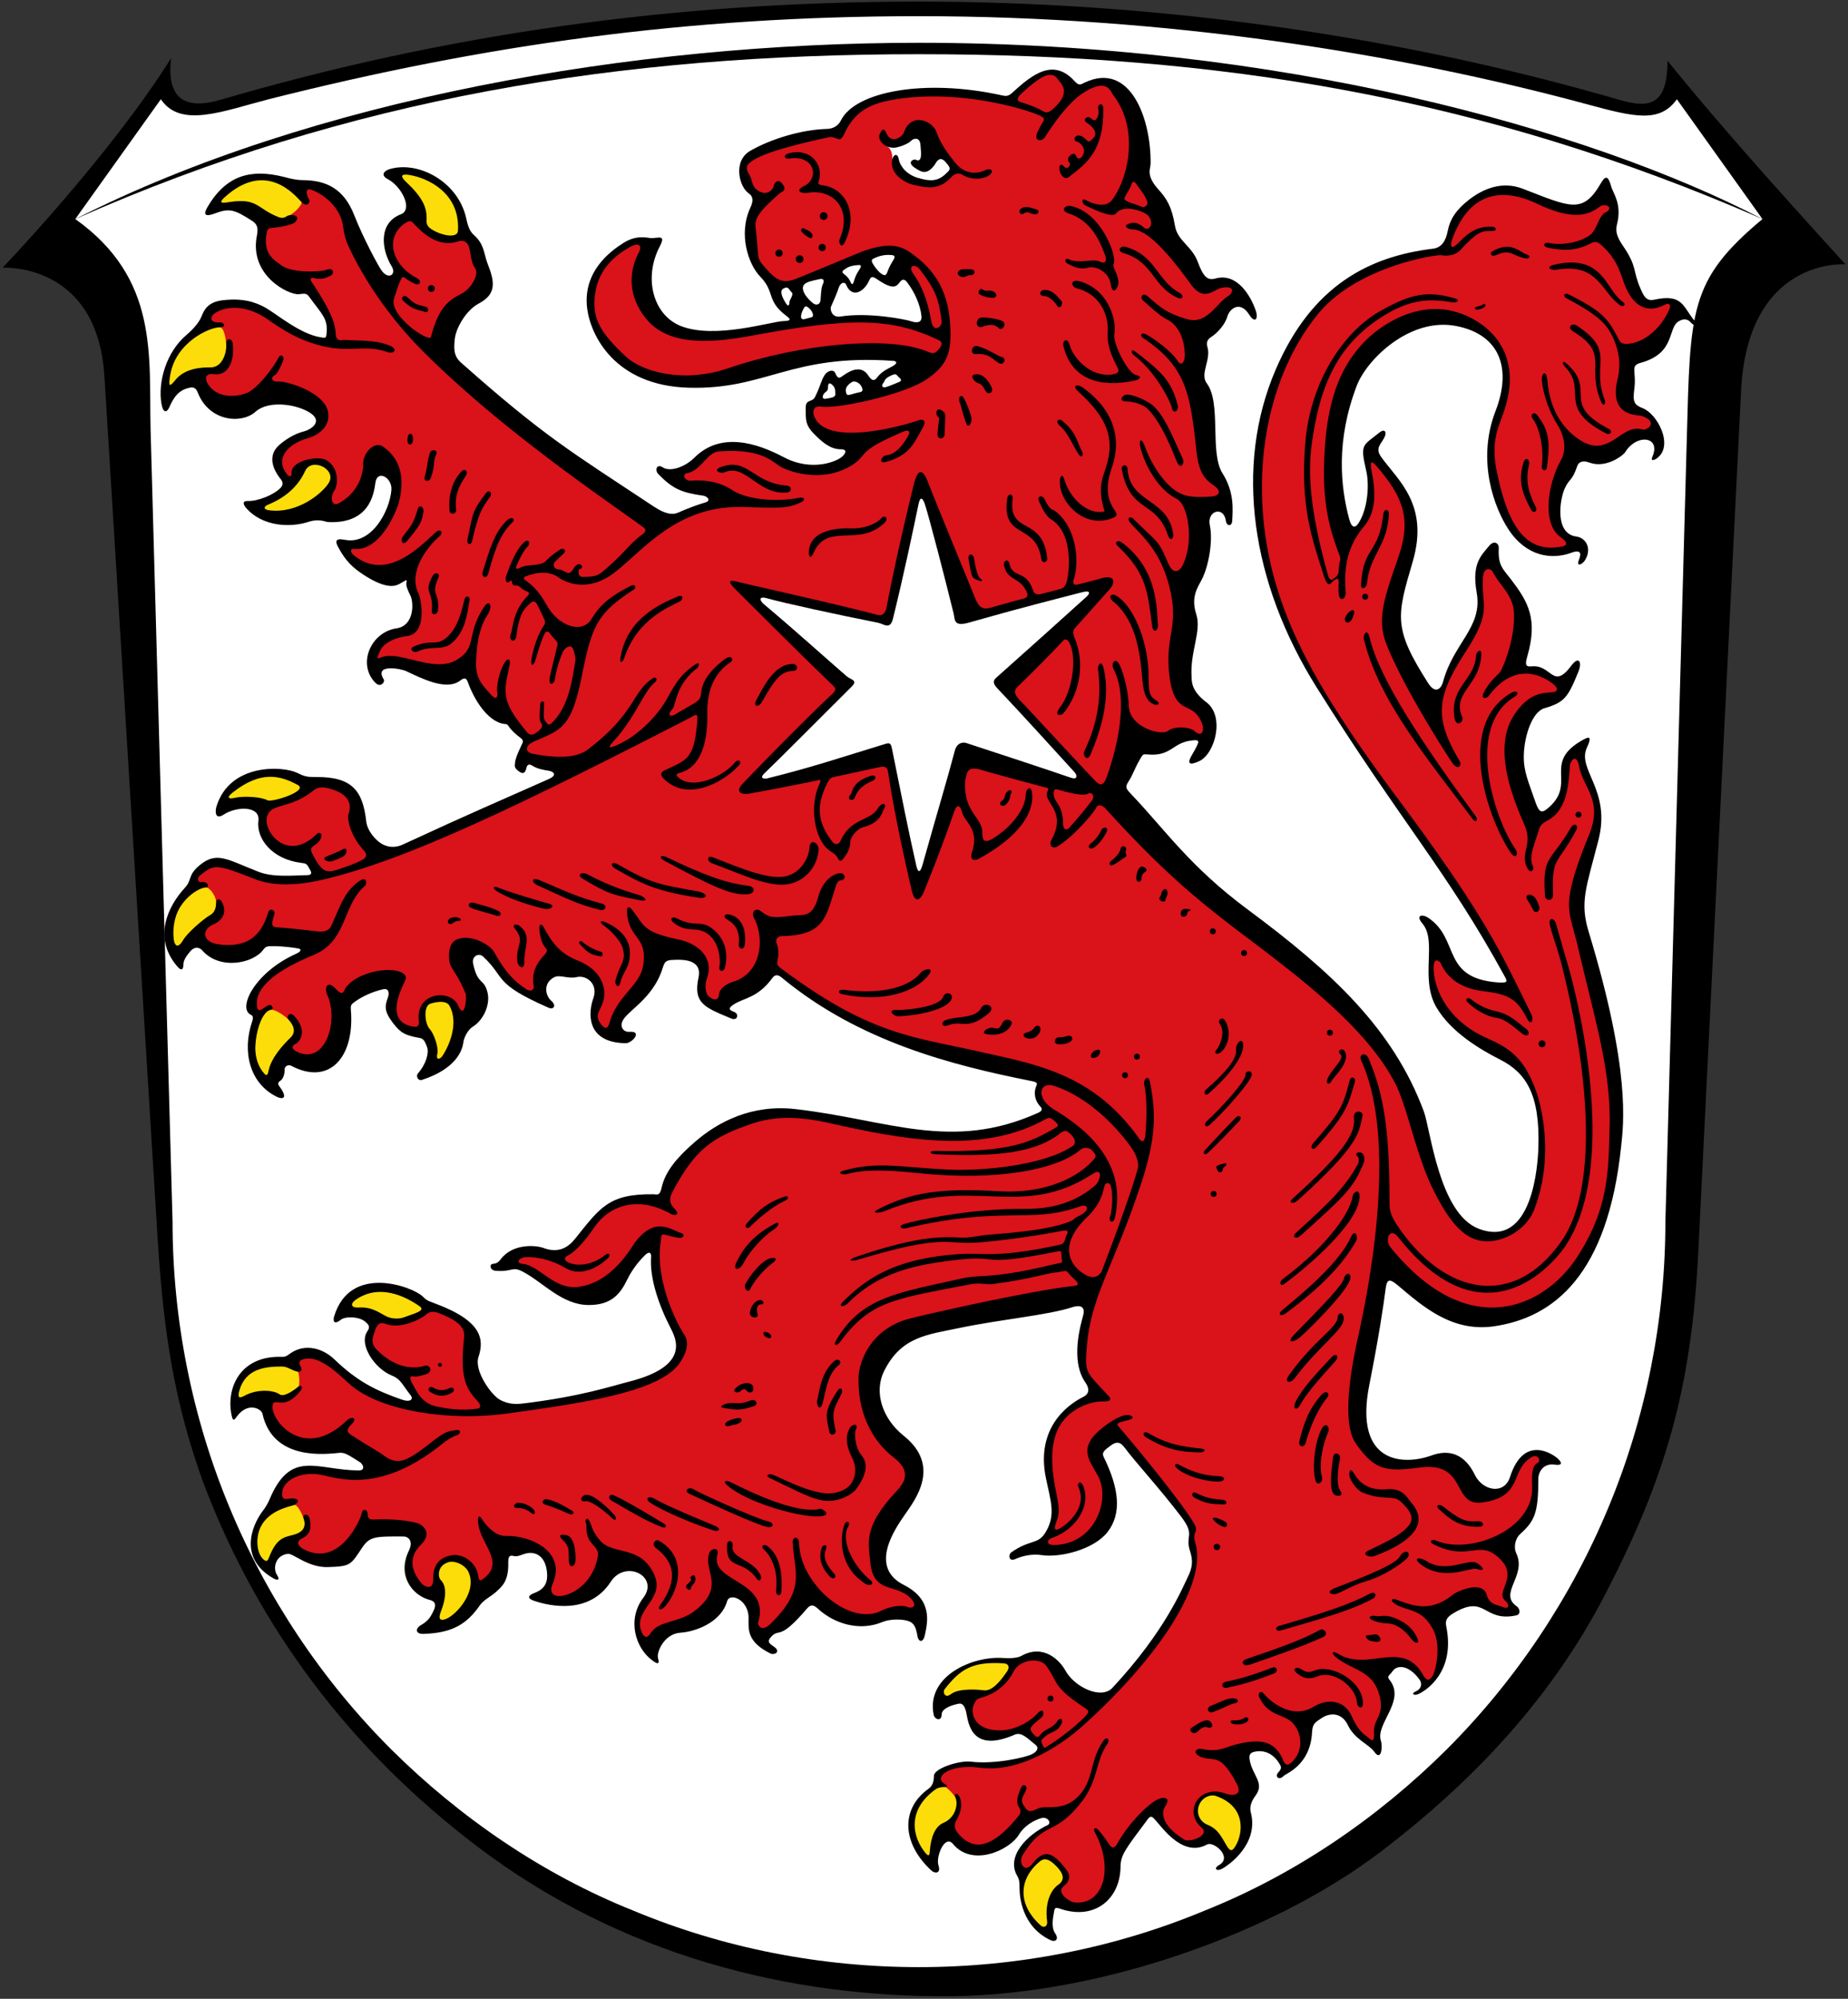 <svg xmlns="http://www.w3.org/2000/svg" viewBox="0 0 1080 1168"><rect x="0" y="0" width="1080" height="1168" fill="#333333" stroke="none"/><path d="M974.5 35.47c26.21 32.62 62.79 73.78 104 119 0 0-57.1-4.47-61 74l-25 503c-3.97 81.4-19.86 133.3-54.19 199.8-30.81 59.7-76 108.7-131.8 151.1-61.52 46.8-162.4 83.23-250 84.11-96.99.97-194.6-24.74-277-87.03-74-56-128.1-127.2-160.5-212.5-17-47-23.42-87-27-145l-30.98-502c-4.13-66.98-59.52-63.51-59.52-63.51s62.99-65.68 98.5-122.5c-3 24.52 9 30.17 28.5 24.47C260.01 19.94 393.01.94 537.01.94c129 0 268 17.21 401 55 18.55 5.27 36.65 13 36.49-20.53z"/><path d="m88 251 12.84 462.8c0 57.09 11.32 114.2 33.26 167 21.84 52.69 54.09 101.1 94.56 141.5 40.37 40.07 88.75 73.12 141.4 94.16 52.79 22.04 109.9 33.05 167 33.05s114.2-11.02 167-33.05c52.69-21.03 101.1-54.09 141.4-94.16 40.47-40.47 72.72-88.85 94.56-141.5 21.94-52.79 33.26-109.9 33.26-167l12.47-456c2.1-76.85 1.25-93.85 44.25-129.8-164.2-71.71-318.4-96.32-493-96.32S204.2 57.05 44 128c49 34.95 42.96 79.76 44 123z" fill="#fff"/><path d="M94 58c11.51 17.09 36 7 63 0C283.9 26 402 9.46 537 9.46c144 0 280 21.54 390.9 51.58C955.16 68.425 970 72 980 58l50 70C928 75 747 25 537 25c-167-.02-355 33-493 103z" fill="#fff"/><g><path style="fill:#000;fill-opacity:1;stroke:none;stroke-width:1px;stroke-linecap:butt;stroke-linejoin:miter;stroke-opacity:1" d="M459.722 184.703c3.09 2.309 1.824 2.799-1.836 2.923-7.482.253-39.812 10.673-59.789 2.975-16.255-6.264-22.276-27.97-12.497-46.653 3.848-7.35-1.1-4.552-5.358-4.827-2.142-.138-8.206-2.05-15.964 2.877-7.555 4.798-23.911 16.728-21.109 38.403 1.988 15.368 15.957 44.972 59.345 46.164 45.268 1.244 59.587-19.894 119.483-15.695 1.944.136 2.943 1.294-.334 3.12-2.232 1.245-6.094 2.798-8.808 6.285-1.134 1.457-2.62 3.507-5.394-.804-3.827-5.945-9.78-3.56-14.838.077-1.65 1.186-2.872 2.419-4.477-1.512-.979-2.397-4.428-1.571-6.199 1.116-2.134 3.238-2.31 6.11-5.583 12.72-1.793 3.622-5.497 1.01-5.504 6.534-.01 7.648-.162 10.322 5.932 16.224 3.965 3.84 8.665 7.975 14.641 7.906 2.653-.03 3.864 1.214.95 4.111-2.868 2.85-17.626 9.339-34.313.535-16.035-8.46-36.853-14.97-52.137.153-6.082 6.017-14.571 8.47-18.632 5.759-3.485-2.327-4.84 1.638-2.52 4.008 8.463 8.64 13.663 10.791 26.151 12.54 2.46.344 4.954 2.91 1.163 4.002-4.157 1.197-10.301 3.472-15.639 5.846-2.652 1.179-6.598 1.674-14.489-3.557-48.353-32.055-63.578-40.605-112.527-84.027-4.209-3.734-4.341-7.854-3.63-14.01.738-6.385 6.658-16.648 13.898-20.471 9.954-5.257 9.798-11.836 5.5-22.66-2.66-6.7-1.922-11.897-8.32-17.478-2.884-2.515-3.79-6.86-4.467-9.885-4.736-21.145-27.682-33.523-44.553-28.625-3.467 1.006-5.668 3.601-1.217 5.914 8.12 4.218 14.882 17.772 7.624 20.534-13.162 5.01-11.497 20.439-5.395 30.372 3 4.883-1.9 8.16-5.952 2.383-1.909-2.722-10.505-18.47-15.994-32.432-6.071-15.443-16.404-20.144-29.749-20.279-4.485-.046-7.252-.88-11.016-1.832-19.28-4.871-33.727-1.307-44.71 17.245-1.4 2.366-4.02 7.105 4.13 4.045 8.367-3.14 11.263-2.465 21.86 4.41 2.916 1.892 3.56 4.135 2.692 8.504-4.666 23.47 18.66 34.748 24.351 34.278 3.689-.304 4.49-.888 6.422 1.792 7.257 10.067 10.818 12.359 9.938 21.202-.28 2.817-.627 2.618-3.247 2.226-12.089-1.805-25.927-13.646-32.347-17.276-6.217-3.515-13.54-5.708-24.93-4.43-8.777.985-11.013 5.549-12.58 9.525-1.596 4.046-5.995 8.465-8.597 10.63-12.018 10.005-16.97 27.702-14.797 40.314 1.054 6.119 3.386 4.877 4.586 2.12 2.738-6.288 5.703-10.22 12.072-11.498 3.093-.621 3.99 1.436 4.649 3.083 6.745 16.87 25.584 18.266 33.668 11.01 8.07-7.243 25.63-4.158 32.83 1.292 6.046 4.577-.107 9.048-4.61 10.2-5.781 1.478-10.922 4.957-14.236 7.834-5.954 5.17-5.406 12.357.813 20.162 1.48 1.86 1.316 3.415-.178 4.994-3.865 4.089-13.287 7.872-19.126 7.671-3.284-.113-2.928 1.952-.603 4.508 9.084 9.986 24.577 11.433 36.351 7.602 5.91-1.923 9.784.13 11.137.196 24.15 1.185 26.782-16.289 27.673-22.93 1.08-8.052 9.966-2.996 9.367 4.173-1.056 12.625-11.735 32.198-27.2 29.128-6.042-1.199-5.478 1.33-3.974 4.13 2.818 5.243 6.07 10.288 13.259 15.206 13.753 9.406 19.507 8.044 22.31 6.598 4.536-2.34 4.86-3.481 4.352-.772-.325 1.737.976 4.705 2.268 7.223 2.2 4.292 2.367 17.83-7.987 19.344-15.164 2.219-23.195 21.055-12.305 31.906 3.06 3.05 5.648-.7 4.834-1.99-5.94-9.429 9.924-6.36 13.03-4.914 9.153 4.261 23.465 11.718 31.588 5.55 2.288-1.738 3.5-1.88 4.493.87 3.93 10.894 11.347 22.084 20.058 24.255 1.905.475 2.756-.118 3.709 1.41 1.49 2.392 4.333 4.93 6.855 6.808 2.294 1.707 1.55 2.578.747 4.33-2.072 4.517-3.34 7.149-3.77 10.14-.33 2.288-.407 3.414 2.455 5.376 1.871 1.284 3.374 1.341 4.147-2.049.467-2.046 1.495-2.645 3.368-1.496 2.923 1.794 5.566 2.378 9.62 3.007 3.042.472 5.24 2.587.086 4.881-27.93 12.432-46.547 20.323-85.51 38.37-1.775.821-6.565 2.507-11.793-.366-3.956-2.173-8.757-7.883-9.352-13.26-1.994-18.018-8.37-26.068-29.098-25.928-5.57.038-6.965-.339-11.292-2.452-8.372-4.089-39.32-5.766-47.142 19.675-.907 2.952-.772 8.02 4.2 4.738 7.447-4.913 21.436-5.275 20.315 3.579-1.34 10.579 8.105 22.49 24.81 24.588 3.766.473 3.345.606 5.405 4.144.71 1.22 1.444 2.99-1.621 3.051-8.968.18-20.006 1.367-28.513-1.956-18.344-7.165-24.223-11.953-33.943-4.208-7.72 6.152-4.586 8.635-9.135 13.58-9.435 10.26-19.038 28.744-4.563 45.758 3.403 3.999 3.711.766 3.772-1.443.05-1.825 1.441-4.32 4.097-7.347 2.697-3.073 5.588-1.893 6.793-.498 10.224 11.835 29.89 7.724 35.71-.271 1.72-2.362 3.086-2.063 5.738-2.103 5.068-.077 12.406.88 14.722 1.337 2.316.458 1.496 1.882-1.282 3.128-24.4 10.944-34.412 32.093-26.292 35.688 1.364.604 1.228 2.167.707 3.678-6.061 17.58-1.623 36.338 14.322 44.176 2.412 1.185 5.862 1.57 3.507-3.076-1.714-3.382-4.28-4.387-1.243-6.428 1.615-1.086 2.41-4.063 2.3-6.318-.093-1.905 2.074-3.264 3.899-2.294 22.118 11.755 37.082-4.79 34.876-32.425-.236-2.951.017-3.356 2.4-5.068 4.106-2.952 10.196-5.85 16.54-7.252 2.81-.621 3.773 1.74 2.654 4.895-1.695 4.776-2.407 7.846 2.966 14.83 4.564 5.933 7.207 7.173 14.91 8.638 2.03.385 3.197.246 5.062 5.55 1.126 3.201-.42 9.624-5.378 15.323-1.276 1.466-.045 4.54 2.452 3.726 19.163-6.244 23.433-16.545 24.076-21.792.373-3.041 2.777-7.536 5.398-9.163 6.795-4.217 10.355-13.332 8.79-19.918-2.117-8.913-5.736-4.039-8.493-17.204-.852-4.065 3.284-6.383 5.847-3.991 13.673 12.76 5.38 15.473 38.336 29.959 2.845 1.25 4.82-1.182 1.457-4.16-3.435-3.044-4.712-10.07 1.477-13.548 3.603-2.024 8.182 1.04 13.58-.24 5.53-1.313 12.702 3.997 9.551 12.534-2.4 6.503-5.568 25.735 18.959 26.119 3.664.057 10.254-7.317 2.054-6.654-3.431.278-6.426-3.45-2.8-8.07 4.643-5.912 17.713-13.22 22.615-29.978 1.187-4.059 3.261-3.88 7.24-4.041 5.675-.23 15.617.425 13.459 10.333-3.381 15.52 4.282 17.67 19.166 23.997 3.516 1.494 4.834-2.645 1.568-3.911-1.97-.764-4.367-1.62-.094-4.379 5.952-3.845 13.913-3.696 22.459-15.34 1.134-1.547 2.72-2.629 5.46-.356 45.445 37.692 100.29 51.345 145.24 60.353 2.455.492 4.661.754 3.729 2.757-1.978 4.252-.899 9.107 2.27 12.326 1.785 1.813.143 2.969-1.216 3.581-50.914 22.964-87.633 4.093-141.941-2.12-25.25-2.89-45.089 7.2-59.07 19.447-9.564 8.377-16.953 16.513-19.14 26.484-1.108 5.057-2.733 3.877-4.658 3.85-26.362-.37-31.317 7.834-45.964 26.054-3.798 4.725-9.358 8.702-18.408 5.326-4.667-1.741-18.074-2.65-24.99 6.561-1.43 1.906-2.458 2.5-4.715 2.745-2.02.22-1.678 3.755 1.75 4.024 9.953.78 9.478-2.795 15.672.424 12.108 6.29 23.122 19.618 38.821 19.58 13.315-.034 18.394-6.619 22.417-14.92 2.147-4.433 5.72-9.744 10.498-14.357 2.403-2.32 3.62-1.299 3.423 1.35-.874 11.74 4.102 27.225 11.368 41.328 3.452 6.7 11.274 22.358-24.284 31.377-9.914 2.514-28.096 8.673-61.715 12.731-4.628.559-8.942.443-13.648-2.116-5.318-2.893-15.208-17.086-12.618-24.95 3.413-10.36 2.343-21.111-25.593-31.447-4.79-1.772-4.81-1.908-7.072-4.072-5.94-5.68-42.377-19.266-51.688 11.771-.568 1.894-.597 5.47 3.94 1.903 2.669-2.098 10.613-1.92 14.174 1.088 1.994 1.685 3.18 2.962 1.38 5.551-5.446 7.83 4.346 21.95 14.108 25.906 5.348 2.167 5.565 4.472 11.198 11.7 1.578 2.024.017 4.254-5.23 2.422-15.49-5.406-25.975-10.645-39.354-23.467-7.49-7.178-17.603-9.012-25.332-3.85-2.397 1.602-2.905 2.415-5.497 2.331-24.324-.786-32.538 18.15-29.35 33.874.922 4.545 1.695 2.826 3.455.557 6.34-8.172 14.009-4.014 14.614-1.263 6.219 28.262 38.058 23.508 45.164 22.914 3.334-.278 5.97 1.882 11.59 5.309 2.29 1.396 3.533 5.013-.433 4.99-24.02-.145-38.9-12.029-51.13 14.594-.767 1.666-1.893 5.006-4.804 8.82-7.251 9.504-13.911 28.177 5.926 39.587 2.58 1.484 4.166 1.072 2.219-1.89-2.58-3.924-.978-11.523 6.326-12.384 3.149-.37 11.792 8.118 23.43 7.748 13.207-.42 13.194-1.124 19.829-11.096 4.521-6.795 7.354-6.877 24.317-6.784 2.994.016 5.828 2.779 3.209 8.159-7.03 14.442 1.641 25.623 11.149 28.631 1.483.47 5.79.87 3.406 6.188-2.419 5.397-4.134 6.744-7.68 8.888-3.371 2.04-2.997 5.178 1.53 5.046 17.047-.498 25.47-5.776 33.11-16.814 2.112-3.053 6.545-5.1 9.446-7.783 3.207-2.965 7.261-5.987 7.073-16.679-.068-3.878.474-4.954 3.399-4.194 2.467.64 5.234-1.538 8.687-1.818 4.324-.35 9.127 2.033 10.354 9.84 1.23 7.816-1.501 11.46-7.47 13.67-2.018.747-5.135 2.644.126 4.451 9.348 3.21 32.279 8.13 44.79-11.129 8.642-13.303 28.501-3.086 19.042 9.329-9.626 12.633-4.758 29.478 5.442 36.764 1.308.935 4.578 3.465 3.155-1.364-1.069-3.628 3.684-14.382 13.114-14.97 8.068-.504 23.54-5.542 27.275-18.437 1.52-5.246 12.6-.86 12.518 9.883-.053 6.78-.997 13.858 12.836 20.738 2.08 1.035 6.086-.857 2.392-3.72-2.394-1.856-5.44-2.846-1.44-6.667 4.406-4.21 4.424 2.78 20.244-15.765 2.05-2.402 3.62-2.716 6.498-.057 9.363 8.65 24.13 13.516 37.884 7.71 3.378-1.427 9.887-1.827 14.05-.758 3.748.962 5.285 2.963 6.245 9.142.494 3.181 3.342 4.545 4.454-1.268 1.157-6.048 5.042-19.905-12.418-28.707-20.847-10.51-4.897-33.137.555-41.02 6.024-8.709 21.51-28.487-.67-46.179-12.349-9.85-17.59-25.362-11.399-37.82 9.99-20.104 25.247-21.209 43.868-25.113 24.387-5.114 51.856-7.467 66.13-12.17 1.736-.572 8.139-2.282 6.336 4.724-1.106 4.299-7.93 26.084 1.239 39.224 1.923 2.756 3.123 6.324-1.253 8.498-9.486 4.71-27.646 18.411-21.827 47.175 2.771 13.698 6.278 22.247-.731 32.812-4.099 6.177-9.118 3.459-19.489 10.86-1.754 1.251-1.626 5.723 2.46 3.858 3.756-1.713 9.505-3.174 15.4-2.274 10.684 1.63 30.44-3.272 38.394-13.444 8.48-10.846 6.789-25.616-2.21-43.886-1.334-2.706.495-4.025 4.086-6.677 2.705-1.998 5.155-2.742 7.88.885 6.952 9.254 21.316 24.82 33.343 40.702 8.437 11.14 2.084 10.638 5.117 19.977 1.865 5.738 1.533 9.715-1.458 15.648-2.816 5.587-12.885 31.124-43.878 64.356-6.557 7.031-22.188-.46-27.446-10.063-3.173-5.796-12.664-15.864-25.67-8.652-2.43 1.347-6.638 1.552-10.99 1.258-17.709-1.196-44.97 10.574-40.34 33.256.519 2.544 4.531 4.289 4.67-.332.095-3.205 5.154-5.292 10.125-6.22 2.16-.402 3.582 1.725 4.335 5.677 1.23 6.449 3.44 23.226 28.233 12.443 3.951-1.719 7.305 2.036 12.27 6.043 2.258 1.822.306 4.142-2.085 5.315-4.166 2.044-21.91 6.074-35.896 4.41-6.79-.808-21.407 3.962-21.5 8.183-.08 3.543-.758 5.93-3.258 7.717-16.139 11.537-15.66 31.688 1.798 47.752 2.027 1.865 5.692 1.785 4.105-3.04-1.675-5.09 3.694-18.353 8.553-12.451 11.067 13.443 32.825 3.871 38.556-5.649 2.986-4.96 8.355-8.124 12.927-9.504 3.677-1.109 6.387 2.815 3.681 4.096-11.786 5.576-24.357 18.189-17.715 29.606 1.402 2.409 1.317 3.905 1.393 7.86.07 3.614.961 21.627 18.052 29.718 2.927 1.385 5.166-.481 2.712-4.02-2.457-3.546-1.161-9.51-.47-13.233.429-2.302 1.479-1.682 4.602-.706 19.458 6.082 33.84-6.366 34.105-24.682.102-7.067 2.269-9.793 15.943-28.056 1.84-2.459 2.658-1.41 4.759.897 3.743 4.114 15.823 21.66 29.863 13.917 3.845-2.12 15.132 7.416 7.024 12.017-3.33 1.89-1.566 3.822 1.375 2.353 4.433-2.213 22.044-14.8 17.159-33.183-1.011-3.803 1.03-7.405 2.849-9.86 5.444-7.347-1.992-11.667-3.521-20.896-.569-3.431.73-4.461 4.563-4.898 3.773-.43 9.052.992 12.809 7.188 1 1.652 1.714 2.758-.651 5.214-2.094 2.174.202 5.04 3.21 1.971 1.489-1.519 15.584-6.284 16.553-25.533.249-4.938 1.8-5.789 5.934-8.46 3.98-2.574 11.173-3.664 15.036 4.407 3.969 8.294 12.31 11.115 15.379 15.475 4.272 6.07 4.937-3.242 3.904-6.324-3.373-10.07 14.829-23.347 5.027-35.68-1.811-2.279.03-2.475 1.91-5.213 2.259-3.293 8.873-4.06 15.55 4.956 1.665 2.249 1.447 5.415-2.17 7.024-3.003 1.337-1.07 2.664 1.505 1.557 4.15-1.784 21.773-12.7 16.387-39.407-.585-2.898-.336-5.068 3.533-7.465 19.76-12.245 17.645 5.032 37.29.896 2.992-.63 2.105-4.082.373-5.282-11.042-7.65 6.054-17.795-.349-31.114-1.496-3.112-.85-8.296 2.417-11.246 8.4-7.581 10.545-12.39 10.501-32.045-.009-4.201 3.03-9.419 9.652-8.42 2.885.435 5.418-.086 1.709-3.551-2.49-2.326-19.754-14.586-27.887 10.76-3.374 10.515-15.88 8.24-20.552-1.216-2.693-5.448-9.53-17.085-25.305-11.362-16.497 5.985-45.491 4.953-36.398-41.126 5.708-28.92 8.184-45.706 9.586-56.537.755-5.835 2.602-5.528 7.189-1.664 14.446 12.173 31.494 27.416 56.082 23.855 34.85-5.047 66.449-29.784 74.331-105.086 1.356-12.951 5.803-44.011-18.977-125.48-5.305-17.442-1.445-25.694 5.72-53.565 7.531-29.29-12.737-41.183-6.755-54.014 2.773-5.949 1.834-6.808-1.784-4.842-25.362 13.778-2.934 25.824-21.632 40.755-3.683 2.941-4.979.956-7.14-5.48-3.388-10.095-6.584-16.48-6.315-26.095.317-11.361 4.934-25.299 12.058-27.376 11.753-3.426 13.702-6.228 19.903-21.477 2.168-5.333.345-9.433-4.213-3.363-10.82 14.409-11.396-.688-22.985.372-3.192.292-4.347-.269-2.801-5.542 6.492-22.148.466-32.277-9.392-45.205-4.644-6.09-7.718-8.049-7.198-18.136.163-3.175-2.726-4.94-5.532-1.633-5.291 6.237-10.257 10.986-7.375 27.44 3.57 20.385-13.421 29.159-19.608 51.957-1.25 4.607-4.69 7.283-8.735.957-20.532-32.115-18.436-39.07-9.064-70.957 9.788-33.299-8.508-47.484-18.342-61.117-4.063-5.631.235-7.632 2.175-12.371.874-2.135-.043-4.586-3.375-1.922-9.809 7.845-11.25 6.471-7.574 22.422 1.823 7.909.952 21.745-4.433 30.286-1.416 2.247-3.779 4.37-5.578-2.354-5.14-19.202-7.743-45.833 4.413-77.742 5.909-15.511 31.148-40.188 58.09-34.967 25.63 4.966 32.67 24.8 23.068 49.621-11.315 29.248-.592 57.034 7.708 69.5 10.383 15.593 25.027 17.635 36.58 13.39 6.605-2.427 5.387 1.663 4.459 4.042-1.797 4.602 2.013 2.738 3.478.369 4.302-6.957.519-13.184-5.047-13.896-12.737-1.629-9.712-21.572-6.735-28.14 2.7-5.956 4.169-3.914 7.285-12.995 1.031-3.005 3.944-3.24 7.104-2.073 9.72 3.585 19.72-4.12 20.993-6.19 6.639-10.785 21.09-9.256 15.783 2.883-1.149 2.627 1.073 2.027 2.835.696 9.786-7.399.179-25.804-8.453-29.175-4.975-1.943-5.934-3.606-4.907-11.229 1.36-10.103-2.54-13.581 3.451-15.2 21.09-5.695 15.659-20.53 22.656-24.462 3.188-1.792 5.396-.837 6.556.48 2.947 3.341 4.773 1.929 2.92-.207-7.362-8.491-6.865-16.498-24.062-12.754-4.622 1.006-6.108-2.407-7.894-6.472-4.818-10.965-1.676-12.517-10.407-25.264-3.69-5.389-4.28-8.653-3.37-12.222 3.083-12.109-2.235-18.065-3.393-22.322-1.743-6.405-3.398-6.311-5.989-1.823-10.635 18.42-18.02 13.868-45.712 3.218-12.067-4.64-23.12.022-31.468 6.521-7.65 5.957-11.092 11.64-12.306 18.058-1.232 6.515-4.01 9.92-8.624 10.48-36.861 4.46-70.739 21.14-92.032 70.845-24.142 56.355-14.34 124.331 24.074 185.594 49.818 79.454 75.846 106.728 109.618 168.37 1.715 3.13 2.61 4.424-3.697 3.956-33.447-2.477-22.008-25.316-40.8-37.795-3.453-2.292-7.543-1.562-3.352 3.378 8.784 10.354-1.634 31.963 8.103 48.828 8.518 14.755 26.06 24.978 37.188 30.617 15.043 7.623 23.578 20.076 22.462 51.85-.313 8.913-3.143 59.083-34.824 47.07-23.229-8.808-28.167-58.013-32.156-68.704-17.809-47.736-53.149-81.016-102.857-117.845-33.865-25.092-48.334-46.685-68.108-67.4-3.366-3.527-3.594-4.243-1.492-7.547 2.669-4.195 3.52-7.668 6.845-13.233 1.496-2.502 1.46-2.714 4.226-2.459 13.883 1.284 14.346-6.785 25.56-8.118 5.398-.642 5.218.017.19 8.722-3.951 6.845 1.596 4.604 4.393 3.34 9.196-4.156 15.195-26.146 4.204-34.428-9.062-6.827-8.467-12.268-8.635-14.79-.99-14.888 5.95-26.733 2.716-36.669-3.244-9.966.822-15.677 3.13-20.056 4.113-7.802 6.77-22.804 4.795-31.98-1.792-8.326 8.094-11.56 9.396-2.485.47 3.268 3.516 3.31 3.694.043.353-6.502 1.355-16.747-5.694-27.902-7.66-12.124-.444-40.953-9.193-52.57-4.16-5.523 2.671-13.763.416-21.122-.754-2.46-.22-4.365 2.126-5.858 3.565-2.267 8.087-7.15 9.487-11.962 1.392-4.782 7.526-9.573 12.863-1.042 3.277 5.238 5.4 2.395 3.798-2.34-3.004-8.878-11.007-22.414-23.579-18.886-4.839 1.358-7.134-1.129-10.416-9.862-3.478-9.256-11.807-12.106-13.283-21.032-1.844-11.158-4.89-15.868-9.555-21.023-7.583-8.38-4.712-11.949-4.668-15.198.353-26.075-11.775-60.051-38.586-47.362-2.195 1.039-3.108 2.177-5.851-.855-12.183-13.463-24.302-4.372-36.355 6.76-2.525 2.333-4.092 1.998-6.214 1.529-44.892-9.935-85.67-2.242-93.98 14.683-1.605 3.27-4.72 4.846-8.02 4.94-15.37.435-33.018 5.968-44.872 12.75-10.408 5.955-6.626 21.08-.908 24.986 3.224 2.203 2.122 5.605.848 8.372-7.213 15.662-.972 33.288 5.835 40.256 8.808 9.016 3.313 13.981 15.39 23zm48.132-20.582c.85-1.82 1.424-3.235 4.296-1.233 10.536 7.345 11.871 4.227 14.067 1.57 1.176-1.422 2.502-1.331 3.798.358 4.53 5.904 7.715 13.07 8.489 19.741.461 3.984-2.401 4.448-6.44 3.06-2.332-.801-24.102-5.345-40.948-2.649-5.047.808-6.098-4.294-5.496-5.678 1.671-3.844 3.47-7.852 4.617-11.325.935-2.832 3.468-3.62 4.32-1.503 3.024 7.519 9.925 4.874 13.297-2.34zm-38.223 16.235c.814-1.444 1.166-1.946 3.19-.277 1.81 1.492 3.382 4.816 1.362 5.34-.908.235-1.906.513-3.736.995-4.071 1.073-1.712-4.468-.816-6.058z"/><path d="M3001.465 2665.349c-99.016 50.863-166.406 83.545-215.39 94.59-18.883 4.256-30.977 2.322-38.6-.677-22.9-9.011-23.553-8.67-31.893-2.022-2.088 1.665-.94 4.314 1.011 3.84 1.145-.28 2.044.12 2.736.554 1.483.93 1.01 2.531-.172 2.614-4.302.303 5.592 11.2 5.857 8.43.242-2.531 2.748-1.154 3.07-.581 4.75 8.45-1.813 12.482-4.598 13.686-7.13 3.083-6.713 10.465 3.271 11.713 16.108 2.013 24.494-4.649 28.677-18.588.966-3.218 4.092-1.265 3.719.423-1.008 4.557-3.06 7.948 1.419 8.183 7.401.389 21.663 2.187 23.977 2.397 3.889.354 6.422-.492 7.766-3.347 5.01-10.643 7.605-20.368 16.843-26.37 3.895-2.532 4.215 1.88 2.779 3.133-13.219 11.522-10.288 32.198-29.784 40.269-20.184 8.355-33.53 17.84-33.345 28.668.129 7.553 4.38 1.151 7.481.587.908-.165 3.006 2.094.804 2.86-1.564.543 11.065 7.237 10.093 5.63-1.258-2.078.904-4.834 3.608-1.901 8.071 8.753 2.8 15.152.885 16.071-3.633 1.744-1.53 3.68.659 4.724 16.742 7.987 24.44-18.401 17.655-33.18-1.973-4.295.102-8.753 4.672-3.885 1.611 1.716 3.916 4.16 5.124 1.474 4.4-9.792 24.275-14.465 32.839-11.09 3.634 1.432 3.793 3.305 2.585 5.732-7.841 15.751-5.529 23.932 3.87 26.019 2.884.64 4.85.65 4.408-3.416-1.826-16.8 18.828-18.385 22.967-8.732 3.975 9.27 5.181-5.003 4.307-7.092-6.079-14.53-9.481-14.045-9.593-21.147-.116-7.375 2.528-9.56 4.843-10.442 8.536-3.252 19.455 3.758 21.38 7.264 8.5 15.486 14.562 18.8 18.59 21.716 2.607 1.888 4.972.788 4.654-1.5-.883-6.357-.334-11.043 6.223-18.343 4.287-4.773-1.76-1.448-2.902-14.94-.286-3.377 1.348-3.377 2.496-1.207 6.903 13.047 12.845 16.536 20.25 19.598 13.583 5.616 16.195 15.554 14.895 22.221-1.329 6.81-6.377 8.997-1.351 15.184 2.175 2.677 3.746 2.198 4.68-1.155 4.363-15.638 17.654-21.736 19.578-33.105 2.934-17.337-7.844-15.59-9.245-30.338-.525-5.517 1.355-4.561 3.032-2.416 7.168 9.17 6.04 12.831 27.11 17.18 9.841 2.03 21.082 9.634 16.472 22.777-1.6 4.566-.58 8.923.857 10.246 2.879 2.648 5.892 2.904 6.169-.89.224-3.071 3.576-5.962 8.439-7.505 16.776-5.322 18.098-25.477 12.26-36.777-2.429-4.701 1.25-6.171 3.218-4.795 5.204 3.638 5.878 4.77 17.85 3.144 7.491-1.018 12.73 1.566 16.134-10.817 2.853-10.378 9.337-14.06 13.202-14.152 2.523-.061 3.545 3.832.203 4.175-2.415.248-2.71 2.678-3.933 6.427-5.051 15.502-6.426 25.74-30.414 26.154-2.979.051-3.955 2.179-3.286 4.13 1.07 3.124 1.363 6.073.762 8.914-.76 3.592-.392 4.129 1.555 5.595 52.01 39.152 77.57 40.179 115.882 48.809 33.713 7.594 66.82 12.915 93.78 51.016 2.185 3.088 3.281.314 3.476-1.663.781-7.943 1.261-21.258-.558-29.75-.737-3.442 2.426-6.508 3.349-1.632 3.246 17.161 4.115 31.289-5.532 60.177-16.56 49.588-29.368 65.419-31.493 95.56-1.002 14.227-.599 13.13 12.901 27.72 1.338 1.447 1.634 3.212-3.16 3.074-7.234-.207-17.994 3.686-24.131 12.175-6.302 8.717-7.29 21.729-3.686 39.685 1.795 8.94 2.403 12.678.843 17.118-.867 2.467-3.959 9.165 3.553 3.941 2.307-1.604 14.099-10.8 8.977-22.615-1.257-2.899 1.226-4.43 2.681-.916 4.473 10.798-3.25 24.967-18.165 30.305-3.367 1.204-3.438 4.173.906 4.159 23.861-.08 33.616-26.293 25.778-40.553-3.837-6.982-9.15-13.186-3.829-21.227 3.61-5.456 16.287-14.76 21.515-14.13 3.141.38 3.752 1.99.536 2.822-5.435 1.404-7.931 1.803-6.106 3.834 3.376 3.756 36.177 42.952 44.167 56.79 3.137 5.434-1.38 4.22.674 11.029 7.626 25.28-24.567 70.284-65.984 107.353-5.06 4.529-32.18 27.869-59.881 24.248-18.756-2.45-27.69 6.163-20.027 9.763.954.448 1.206 1.224-.185 1.56-2.152.52 6.313 7.078 5.897 6.1-1.137-2.672 1.164-2.31 1.675-1.603 2.74 3.794 2.007 9.613-.895 14.554-1.73 2.945-1.585 5.245 1.203 8.448 8.23 9.456 18.664 8.883 33.8-9.266 1.63-1.955 3.22-3.411 1.49-6.29-1.286-2.137-2.163-4.417 1.254-11.882.967-2.113 3.922-1.225 2.68 1.802-1.482 3.613-3.657 5.485-1.148 9.059 1.99 2.834 2.534 4.451 8.495 1.466 3.536-1.771 13.294 1.675 21.547-5.42 11.424-9.822 7.613-21.559 16.466-34.132 1.88-2.67 4.005-.692 2.296 1.8-7.445 10.863-4.913 21.524-16.153 35.328-15.558 19.107-20.762 9.446-33.426 29.777-2.631 4.224 1.02 11.008 5.628 5.127 6.6-8.422 11.726-7.734 20.308 3.932 2.277 3.095 1.408 6.54-1.842 9.009-5.001 3.799 3.571 9.273 5.902 9.546 17.102 2.009 23.613-19.525 12.35-40.699-1.637-3.078.584-3.437 2.411-1.124 1.22 1.543 3.912 4.93 6.087 8.3 1.12 1.733 2.71 2.37 4.47-.782 6.964-12.46 18.284-23.285 23.47-25.784 3.39-1.633 8.21-1.621 4.567 3.891-2.586 3.912-1.986 11.624 11.366 19.61 2.914 1.743 15.117-2.587 9.925-7.044-11.1-9.53-1.175-25.588 13.905-19.965 4.037 1.505 10.384 1.33 6.448-6.013-9.35-17.444-12.816-12.902-19.795-15.046-6.36-1.954-4.37-5.808-.342-4.974 11.163 2.308 13.173-1.687 24.842-3.737 9.382-1.649 17.948-.951 22.546 10.269.971 2.37 2.435 4.576 6.589-.496 5.83-7.118 3.57-16.828-1.38-21.58-5.297-5.081-13.83-3.488-19.193-14.805-1.042-2.199.853-4.33 2.832-1.86 3.342 4.171 16.18 15.293 28.808 7.617 9.173-5.576 18.407-3.185 22.168 4.932 3.158 6.816 5.247 9.441 8.55 11.91 2.508 1.874 5.093 5.547 4.72-1.877-.401-8.018 5.713-9.345 3.615-19.907-3.28-16.508-15.93-15.974-25.942-24.172-2.562-2.098-2.645-4.358 1.681-1.758 17.294 10.394 37.343-8.93 49.282 12.098 1.94 3.416 3.553 4.016 5.756.446 1.236-2.004 5.433-16.78.102-26.945-6.511-12.416-14.822-10.436-21.852-14.706-2.955-1.794-3.307-4.119 1.286-2.412 8.498 3.158 18.919 7.433 32.065-3.092 3.062-2.451 17.48-8.493 19.826-.136 1.659 5.908 5.819 5.759 9.556 7.295 3.3 1.356 4.33-1.02 1.27-3.76-6.374-5.71 10.162-14.778-5.775-26.751-10.308-7.743-16.706 3.57-36.098-6.197-2.892-1.456-1.204-3.375 1.569-2.157 18.546 8.144 54.443-5.01 56.054-28.89.273-4.04-1.319-14.393 3.222-16.47 2.165-.99.383-5.695-3.578-3.35-12.68 7.502-4.497 23.202-28.83 26.429-18.119 2.402-8.151-24.282-36.863-20.38-19.606 2.663-26.332 1.242-37.047-14.252-7.036-10.174-4.583-34.982 1.162-60.92 15.24-68.816 17.618-128.796 2.043-162.773-1.644-3.586 2.613-5.149 4.339-1.125 9.664 22.52 12.16 45.107 12.23 82.627.01 4.782-.185 7.93 4.602 15.038 27.228 40.429 67.719 49.418 95.939 9.023 18.394-26.33 19.422-83.29.532-159.638-2.844-11.493-5.855-18.684-7.324-24.956-1.042-4.45 2.284-4.673 3.477-.98 1.275 3.95 3.684 13.023 6.562 22.615 6.843 22.805 29.904 117.967-.442 165.024-7.537 11.687-47.935 59.344-98.173-4.233-5.063-6.407-8.085 1.49-4.653 5.73 45.589 56.329 89.893 35.086 108.913 6.131 18.998-28.92 18.463-51.71 19.17-75.03 1.036-34.167-7.993-61.385-18.558-106.816-2.872-12.349-5.929-18.334-4.938-28.122 1.04-10.283 6.329-24.366 11.656-37.462 8.064-19.824-3.703-27.259-5.972-39.773-.675-3.724-2.617-6.661-5.028-1.715-1.31 2.689.982 25.798-13.056 33.286-3.346 1.785-4.551 2.798-5.56 6.157-2.34 7.783-5.835 15.374-3.523 20.151 1.413 2.92-1.224 5.493-3.21 1.44-4.336-8.848 3.712-13.153-1.63-25.22-8.097-18.288-17.891-45.288-6.182-63.622 10.435-16.34 21.072-12.491 24.144-14.01 2.49-1.232.308-3.457-2.19-5.267-7.455-5.398-22.323-11.08-36.34 7.517-1.745 2.316-5.01 2.04-3.211-1.556 2.425-4.852 5.645-8.25 9.234-11.59 1.424-1.327 9.658-19.929 8.365-36.25-.765-9.65-8.442-15.24-12.026-22.517-1.212-2.46-5.532-3.572-5.967 3.043-1.077 16.405 5.57 18.822-9.448 42.246-16.21 25.285-20.479 37.479-4.58 64.157 2.501 4.196-1.009 5.862-3.593 2.253-1.805-2.52-28.122-42.866-38.733-69.637-5.968-15.055-1.028-27.922 7.119-51.59 7.699-22.369 1.893-35.115-12.387-51.955-1.507-1.777-5.157-6.162-3.505 1.95 1.848 9.07 3.773 22.895-4.163 32.339-7.92 9.423-12.457 20.547-10.925 38.869.296 3.537-3.4 6.29-4.061.83-.703-5.806 1.665-11.613-3.593-7.2-.749.628-2.596 4.478-4.94-2.828-7.22-22.512-14.109-41.399-10.955-78.787 2.866-33.991 21.317-63.797 43.775-76.432 16.455-9.256 26.726-12.572 44.095-7.222 2.56.788.719 2.429-1.43 2.16-9.741-1.217-21.663-4.068-41.006 8.014-26.281 16.416-36.922 39.757-41.696 74.682-2.621 19.172-.314 41.614 9.524 76.918.429 1.54 1.384 3.122 2.787 2.152 1.202-.83 3.245-2 3.36-4.53.063-1.384.295-4.544.852-6.37.395-1.295-.113-2.57-.977-4.835-7.083-18.552-9.838-35.503-7.742-63.263 2.362-31.28 11.61-47.939 22.971-59.807 7.335-7.662 28.367-23.794 51.981-17.773 17.821 4.544 41.686 22.076 29.761 57.845-3.27 9.812-8.017 17.768-4.471 35.385 6.633 32.955 17.295 47.798 37.116 44.421 1.324-.225 7.069-.762.182-5.688-10.759-7.697-7.777-30.383.24-44.955 3.728-6.776 1.84-14.585-2.251-21.103-6.117-9.743-8.787-21.503-8.908-26.237-.084-3.312 2.44-5.697 3.206.17.463 3.539 1.066 23.672 19.017 35.349 17.475 11.368 24.046-10.05 36.758-6.058 2.08.653 10.016-4.246-.738-8.022-1.906-.669-19.32.843-14.002-21.313 1.003-4.177 2.87-13.793-3.52-26.213-4.034-7.842-10.633-12.783-26.4-21.218-2.074-1.11-1.346-3.584 1.45-2.187 20.611 10.294 23.053 14.835 28.746 25.353 1.185 2.19 1.732 3.626 5.126 3.53 8.928-.249 19.609-7.89 25.002-20.46.804-1.874.126-3.86-2.813-2.424-2.534 1.238-16.36 8.978-24.208-13.87-1.943-5.658-4.526-14.1-13.713-21.707-1.667-1.38-3.186-1.378-5.141-.377-6.57 3.362-13.107 5.203-25.262 2.602-3.282-.702-2.663-3.541 1.05-2.69 4.11.942 15.02 1.12 23.49-4.55 3.947-2.642 5.465-12.006 9.317-13.417 2.313-.848 3.685-4.294-1.66-4.13-3.303.102-9.432 13.004-38.038-.682-13.842-6.623-37.888-13.01-50.043 20.604-.678 1.876-1.879 7.47 3.399 2.279 4.815-4.736 10.448-10.5 20.508-9.552 1.629.154 2.805 2.375-.679 2.372-6.005 0-7.855.336-16.29 8.812-2.032 2.042-4.358 6.633-13.539 5.367-2.84-.392-49.615 6.515-72.38 35.017-30.341 37.988-39.3 94.91-26.63 147.522 10.584 43.952 36.206 84.486 74.157 135.465 50.753 68.176 59.82 89.248 77.344 124.838 2.464 5.004-.149 7.098-1.84 3.781-6.169-12.096-10.695-14.514-25.026-16.454-3.432-.464-19.199-1.78-25.547-16.095-.82-1.851-4.72-4.557-4.3 3.555.62 11.964 8.4 29.835 31.37 40 13.586 6.013 21.885 11.88 28.857 31.904 1.623 4.663 11.05 35.902-1.5 68.239-4.587 11.822-18.51 19.636-30.036 18.305-10.919-1.26-19.314-10.826-28.706-29.514-10.239-20.374-15.186-48.156-22.142-61.947-11.625-23.048-34.442-44.485-58.681-64.007-39.002-31.41-61.62-42.819-110.872-97.168-1.829-2.018-4.492-2.919-5.573-.55-1.447 3.172-13.633 17.26-22.561 22.565-2.758 1.639-5.482-.23-3.334-4.21 9.125-16.906-5.692-21.476-2.403-28.17.55-1.118.267-1.673-.52-1.871-4.22-1.063-24.937-6.562-39.03-10.64-3.137-.907-6.606-1-7.64 2.235-.924 2.889-1.765 6.885-.45 13.523 2.002 10.098 9.528 14.108 9.44 20.89-.06 4.51 1.093 6.63 5.717 3.912 10.717-6.3 19.605-17.311 19.68-26.14.024-3.017 2.967-5.406 3.591-1.246 1.687 11.248-6.644 25.56-30.835 38.83-3.792 2.08-5.408-.12-4.242-3.53 4.571-13.362-4.1-17.971-5.456-22.732-2.357-8.27-4.365-2.656-5.131-.46-4.58 13.135-10.157 28.116-17.434 46.078-1.835 4.529-5.16 7.624-7.115-.71-1.979-8.431-9.66-41.293-13.702-68.404-.516-3.462-1.522-4.45-5.146-3.666-8.902 1.926-17.483 3.8-26.338 5.681-1.568.333-2.75.74-4.253 3.783-5.766 11.676-6.81 21.66 3.26 34.4.923 1.166 3.287 2.073 4.698-1.064 5.87-13.05 17.257-11.38 21.545-18.563 2.138-3.582 5.296-3.357 4.094-.784-1.89 4.046-2.708 9.068-12.778 11.712-3.094.812-7.364 5.599-7.348 8.852.02 4.278-2.868 7.873-3.72 9.034-1.33 1.813-2.265 2.55-3.444.327-1.38-2.6-2.517-2.906-4.77-4.476-8.95-6.242-12.098-25.823-6.18-38.756 1.672-3.654-.217-2.548-1.676-2.246a1557.174 1557.174 0 0 1-39.721 7.7c-2.754.497-8.616-.41-3.298-5.959 7.426-7.746 34.2-35.372 52.254-52.32 2.484-2.331 2.293-3.268.193-5.28-17.535-16.808-39.876-39.18-56.824-56.044-4.059-4.04-4.147-5.735.787-4.436 6.783 1.785 55.96 12.594 81.853 19.377 4.124 1.08 5.267-1.641 5.847-4.668 5.152-26.857 11.883-55.356 15.843-71.398 2.328-9.43 5.183-9.483 8.319-1.294 3.334 8.704 18.164 44.686 27.532 67.67 2.676 6.567 5.33 6.69 9.686 5.435 5.892-1.698 12.482-3.5 19.143-5.276 1.357-.362 2.312-1.448 1.338-3.669-4.013-9.144-11.35-6.277-13.283-15.614-.562-2.712 2.398-4.224 3.137-1.018 2.082 9.042 9.773 3.244 13.92 15.86.717 2.18 2.972 2.305 4.275 1.965 4.143-1.083 8.208-2.093 12.009-3.112 1.545-.414 2.957-2.328 3.453-4.602 1.867-8.571 2.879-28.573-9.336-36.005-3.442-2.095-6.018-8.429-7.026-10.575-1.241-2.642 1.706-4.37 3.4-.927 3.226 6.555 4.367 5.493 5.66 6.428 12.813 9.258 14.755 29.52 11.264 40.19-1.05 3.208 1.182 3.284 2.375 2.978 6.354-1.63 11.203-2.882 13.359-3.506 8.81-2.55 8.74 2.484 4.977 6.61-6.714 7.362-12.498 14.102-20.195 22.513-.808.883-1.159 2.993-.096 5.456 5.977 13.865 3.766 31.73-6.543 44.246-1.047 1.272-6.18 2.127-1.694-3.823 6.245-8.283 9.696-25.852 5.973-35.874-1.42-3.823-3.192-4.01-4.192-2.947-6.59 6.995-14.638 15.236-25.297 25.653-2.514 2.458-5.498 4.096.61 10.151 3.728 3.696 26.244 28.343 43.343 46.324 2.653 2.79 4.688 2.884 6.39-1.667 2.251-6.017 15.1-42.434 4.367-63.495-1.878-3.685.803-7.39 3.263-2.956 1.309 2.36 5.144 13.282 5.524 24.232.445 12.785 19.257 17.51 22.882 14.617 3.863-3.083 13.118-2.097 15.309-.084 4.969 4.565 5.738-.806 4.887-3.342-5.375-16.041-16.858-2.797-19.574-31.034-1.983-20.622 5.198-26.031 1.042-46.086-5.05-24.375-16.7-33.075-23.472-40.785-2.768-3.152-.179-4.425 1.779-2.463 14.987 15.023 13.968 11.553 20.178 25.854 3.241 7.465 6.884 4.18 8.278 1.49 6.924-13.36 3.683-35.687-3.383-39.189-11.664-5.78-19.515-21.82-21.316-30.925-.644-3.254.756-5.212 2.853.503 3.445 9.388 10.01 20.126 17.473 25.43 6.141 4.364 12.457 4.244 21.894 3.628 2.79-.182 6.508-2.49.774-6.445-5.124-3.533-8.655-7.232-10.046-19.907-3.695-33.667-5.715-49.238-31.279-66.285-1.912-1.275-1.029-3.34 1.39-2.263 2.983 1.327 14.82 9.286 18.999 15.892 1.216 1.923 2.9 2.066 3.804-1.113.683-2.4.65-17.9-10.244-23.35-4.392-2.197-10.313-7.958-13.927-11.015-1.859-1.573-.415-5.07 2.54-2.612 6.026 5.01 10.187 9.925 23.484 13.569 11.618 3.183 17.013-9.728 24.087-13.753 2.098-1.194 4.379-6.3-4.333-4.573-4.186.83-10.166 8.449-17.677-1.924-14.904-20.584-26.273-32.38-34.65-32.256-1.369.02-6.735-2.056-.528-3.665 2.095-.543 4.763-.03 7.636 2.634 2.776 2.573 6.835-2.685 1.98-7.454-1.611-1.582-13.39-6.797-18.254-.855-1.012 1.237-4.036 2.13-18.063-4.721-1.872-.915-2.608-4.732.6-2.958 2.03 1.122 10.936 5.348 15.153-.25 9.405-12.484 16.05-41.282.646-61.179-1.562-2.016-3.25-10.138-16.734-1.827-4.274 2.635-11.837 8.516-23.409 26.726-1.214 1.912-7.538 3.01-3.487-4.605.531-.999 1.495-3.08 2.478-4.565 1.487-2.245.184-2.971-2.763-4.204-11.077-4.636-47.725-14.59-82.38-9.239-14.28 2.205-24.184 6.158-30.58 19.666-3.588 7.575-3.72 1.405-9.94 2.76-21.426 4.666-38.77 9.385-44.974 14.271-1.12.883-3.852 2.804-1.177 7.01 2.605 4.097 1.068 8.043 6.949 10.62 3.814 1.672 7.064-1.236 7.51-3.25.685-3.088 2.94-4.075 4.68-2.07 3.812 4.395-.023 5.14-.79 5.811-12.91 11.28-15.194 15.01-14.326 21.058.415 2.887.78 7.979 1.308 13.989.17 1.94.21 3.896 2.619 6.767 7.478 8.913 11.3 11.73 19.76 8.342 15.195-6.083 34.606-14.354 38.059-15.672 19.64-7.493 26.035-1.524 31.14 2.264 17.534 13.016 20.697 29.675 20.94 45.515.221 14.332-4.814 20.213-13.313 26.254-13.218 9.395-52.744 17.82-62.063 16.388-4.923-.756-5.094 3.2-4.55 4.897 6.097 19.028 51.005 6.657 61.156 3.136 3.742-1.299 4.273 1.27 2.835 3.771-5.448 9.476-7.453 16.141-20.969 20.284-6.321 1.937-2.865-3.45-.906-3.616 6.386-.543 10.42-6.987 12.575-10.517 2.114-3.463 1.09-4.78-2.617-3.214-28.348 11.974-19.544 13.301-30.309 19.801-17.347 10.475-36.835 3.199-41.514.342-4.737-2.894-10.97-10.572-35.843-8.695-6.518.491-10.462 11.119-17.873 12.536-4.315.825-1.627 4.82 1.602 4.553 11.247-.932 19.439 2.31 24.003 5.333 9.218 6.108 26.76 7.034 38.831 4.755 4.582-.865 3.761 1.574 1.542 2.565-7.82 3.49-10.474 3.391-33.693 2.725-38.417-1.103-57.638 24.522-75.016 38.103-16.68 13.035-30.427 4.894-32.56 3.294-5.247-3.936-12.227-3.636-19.267-.993-2.572.965-1.024 2.042.04 2.805 7.094 5.088 10.016 10.934 12.432 14.982 6.985 11.703 20.25 15.95 25.568 7.35 4.583-7.411 9.561-12.708 23.235-19.536 2.46-1.229 3.187 1.236 1.515 2.305-22.792 14.585-24.631 22.845-30.714 52.343-5.725 27.76-11.657 29.646-26.835 36.053-7.054 2.978-5.394 6.702-1.552 7.459 22.785 4.487 29.781-.53 32.83-2.862 27.422-20.964 25.341-33.432 37.51-41.243 1.903-1.222 2.937.943 1.288 2.268-6.968 5.596-11.14 20.324-24.718 35.043-3.593 3.894-1.205 3.229 1.293 2.235 11.475-4.566 23.966-15.952 30.663-28.085 4.93-8.931 8.046-13.923 16.07-19.414 3.15-2.156 2.528 1.055 1.158 2.121-12.683 9.879-12.236 21.482-14.271 23.75-3.67 4.09-.85 4.684 1.5 3.245 13.387-8.196 14.636-7.055 15.289-13.231.745-7.055 6.738-13.973 13.934-19.192 3.867-2.804 5.187.583 3.211 1.871-13.82 9.012-13.692 24.642-13.627 31.309.18 18.244-5.277 30.471-15.788 33.274-2.62.698-2.771 1.37-.796 3.046 8.32 7.055 26.183-.925 32.64-8.976 1.86-2.32 4.492-.814 2.507 1.51-6.861 8.037-29.097 22.774-44.06 7.917-2.7-2.68-1.073-4.116.655-4.93 13.079-6.151 17.37-6.379 19.05-29.717.318-4.428-1.913-2.141-4.822-.647z" style="fill:#da121a;fill-opacity:1;stroke:none;stroke-width:1px;stroke-linecap:butt;stroke-linejoin:miter;stroke-opacity:1" transform="translate(-2598.72 -2245.62)"/><path d="M3210.131 2289.782c-3.372.882-9.777 6.098-14.46 10.551-2.69 2.557-3.097 4.175-.226 5.044 7.964 2.41 10.834 4.161 13.091 5.379 1.915 1.033 3.462.432 5.597-1.477 11.215-10.022 4.662-14.698 2.366-17.89-1.816-2.524-4.463-2.106-6.368-1.607zM3263.321 2353.894c-2.472-3.536-2.778-1.838-3.63.205-.685 1.645-1.548 3.13-2.815 5.277-1.054 1.786-1.318 2.672-.44 3.261 2.806 1.884 4.581 1.676 9.048 3.681 2.487 1.117 4.483-1.204 3.603-3.306-1.686-4.025-3.272-5.549-5.766-9.118zM3217.086 2707.068c-1.755-.496-2.366-.13-2.535 1.361-.705 6.219 5.185 6.001 5.413 18.212.069 3.673 1.839 4.746 3.887 2.445 5.462-6.137 9.454-10.995 13.191-15.973 1.33-1.772.367-5.016-2.503-3.662-3.551 1.674-13.394-1.235-17.453-2.383zM3191.053 3222.41c-1.046 1.952-5.933 11.941-19.483 15.441-2.158.557-2.891 1.992-3.719 3.86-2.07 4.677-.196 15.256 15.742 15.068 6.49-.077 15.436-3.493 21.564-10 3.715-3.944 3.897.794 2.583 2.1-1.38 1.373-3.996 3.178-5.447 4.845-1.587 1.822-1.927 2.632.245 5.084 1.918 2.166 2.539 2.601 4.275.437 2.932-3.655 7.327-3.697 9.913-8.024 1.187-1.987 3.892-1.433 2.147 2.025-2.489 4.933-6.057 3.925-10.101 7.763-1.588 1.507-2.033 1.903-.407 4.893.864 1.586.724 1.188 3.018-.191 2.539-1.527 14.306-9.439 22.017-17.603 2.55-2.699.83-3.423-1.438-4.946-18.45-12.394-14.508-14.11-21.816-24.11-3.635-4.977-15.146-4.006-19.093 3.357zM2782.46 2707.126c-10.375 8.26-16.373 7.905-23.808 11.04-1.29.543-5.776 3.524-3.467 10.551 2.77 8.435 14.648 18.19 28.81 4.122 1.225-1.217 3.505-.217 2.183 2.691-.813 1.788-1.735 2.785-4.09 4.331-1.056.693-2.246 1.872-.98 4.368 4.858 9.569 7.552 11.795 13.443 9.993 2.74-.839 10.872-3.388 15.764-6.067 3.827-2.095 2.28-4.24.32-6.417-6.804-7.556-9.233-17.405-8.314-20.125 2.76-8.165-2.002-12.34-9.85-14.832-3.886-1.234-7.633-1.549-10.01.345zM2826.542 2447.586c4.594 1.86 3.13 5.333-1.838 3.64-13.312-4.538-21.843.885-39.248-3.816-10.216-2.758-18.302-6.73-29.845-14.866-17.083-12.04-30.856-5.636-32.834-2.344-1.874 3.12 1.82 4.042 3.869 3.816 3.093-.343 4.774 2.807.398 2.889-1.324.025 4.014 11.172 3.88 9.837-.372-3.698 3.435-3.947 3.823-.229 1.205 11.54-3.519 18.822-11.063 17.773-5.348-.743-4.983 2.932-3.842 4.998 6.297 11.402 21.549 7.272 24.764 5.16 7.766-5.098 15.2-16.51 16.656-19.401 1.86-3.696 3.64-.56 3.032 1.034-1.419 3.711-3.515 7.827-4.57 8.453-3.934 2.336-1.192 4.298 1.246 4.07 5.52-.513 26.855 6.334 29.327 17.163 2.238 9.808-6.961 14.671-12.156 16.111-9.834 2.727-19.171 10.89-12.03 20.402 2.056 2.738 3.119 1.623 2.988-.169-.524-7.195 15.483-10.672 20.633-7.416 7.759 4.906 6.27 15.075 4.348 17.704-2.56 3.502-1.774 9.797 2.806 7.231 13.7-7.675 14.161-20.825 14.108-23.089-.144-6.208 6.623-13.57 11.766-9.798 3.56 2.613 14.956 10.9 8.816 33.304-.42 1.532-9.42 27.673-25.896 26.33-2.977-.242-1.594 2.49-.609 3.334 20.498 17.54 42.02-8.051 48.908-13.499 2.13-1.685 4.295.56 1.375 3.001-4.27 3.57-18.912 19.151-12.067 33.22 1.568 3.223 5.413 23.498-6.829 24.89-4.252.484-13.176 3.012-15.6 8.623-2.293 5.309-1.996 4.715 1.187 3.64 10.86-3.668 30.15 9.252 43.203 1.833 12.82-7.286 5.403-14.458 16.364-31.113 3.245-4.93 5.235-.386 2.265 4.2-3.649 5.637-6.5 13.231-6.949 28.228-.277 9.285 3.522 12.97 8.762 18.903 2.085 2.36 4.318 2.897 3.6-1.88-.467-3.106 1.422-13.298 5.04-17.862 1.277-1.611 2.816-1.2 2.294 1.77-1.328 7.557-3.539 13.692-1.78 20.615 1.52 5.982 6.486 12.76 11.776 19.08 1.672 1.999 3.289 2 5.497.39 3.347-2.44 4.057-3.675 2.934-5.44-1.843-2.897-.6-7.8-.639-10.704-.033-2.51 2.345-3 2.299-.598-.097 5.05-.605 7.89.307 9.294 1.158 1.782 2.09 3.713 3.888 2.05 10.697-9.898 12.292-26.724 14.115-36.802.227-1.258-.57-4.387-1.235-6.35-1.318-3.897-5.242-.79-6.274 1.683-1.445 3.463-3.703 9.81-4.487 15.71-.355 2.676-3.533 4.288-3.102-.228.211-2.22 2.929-12.884 4.283-18.551.408-1.708.79-2.257-.45-3.748-1.342-1.616-2.556-2.707-3.688-4.375-.86-1.267-2.217-1.447-3.107.33-1.971 3.933-3.541 9.462-5.424 15.685-.721 2.384-2.682 4.003-2.282-.344.256-2.788 2.797-13.657 7.25-20.11.98-1.423 1.084-2.188-.058-4.587a798.35 798.35 0 0 0-3.745-7.75c-.61-1.246-2.106-2.531-3.524-1.26-3.295 2.954-6.844 5.143-8.72 19.686-.552 4.284-4.806 3.068-3.189-1.395 1.442-3.982 1.16-13.1 9.558-21.837.92-.958 1.942-2.064-.3-2.952-4.227-1.674-3.702-3.599-6.68-3.398-2.863.193-1.163-4.512-3.306-2.357-1.88 1.891-2.785-1.148-2.043-3.059 1.677-4.319 4.634-13.791 9.964-19.36 3.195-3.337 4.592.3 2.617 2.015-1.246 1.082-3.972 5.277-6.247 10.72-.747 1.785-1.091 3.186 2.008 1.593 4.776-2.455 11.868-.252 15.532-4.457 1.836-2.107 5.105-4.38 7.616-6.026 2.105-1.38 4.053.434 2.195 2.204-1.117 1.063-3.243 2.993-5.16 4.955-1.275 1.306-.924 4.197 2.21 4.392 3.236.2 5.23 3.514 7.42 1.236 1.478-1.538 1.676-3.47 4.11-4.287 1.344-.452 3.643 2.056.685 2.907-.795.229-1.363 4.643 2.061 4.558 7.806-.193 8.914-.901 13.487-4.891 11.813-10.305 13.444-14.373 21.37-20.186 2.088-1.53 1.797-2.886.323-3.97-19.002-13.988-82.99-56.604-129.917-104.013-18.148-18.335-32.875-40.09-41.783-58.967-.843-1.787-2.905-5.834-3.684-12.387-1.233-10.37-9.722-18.454-18.35-21.757-4.082-1.563-3.301 2.665-1.661 5.456 1.07 1.82-1.102 5.058-4.497 1.505-1.976-2.067-9.84 8.172-7.332 7.884 7.715-.885 4.752 4.057 2.226 4.899-12.225 4.07-14.223.443-15.15 5.6-2.269 12.616 5.135 15.915 7.852 18.155 6.668 5.499 24.025 4.356 27.302 3.121 4.114-1.55 4.198 2.222 2.788 3.1-5.392 3.358-9.227 1.986-9.986 1.814-1.934-.44-3.065.105-1.473 2.482 13.265 19.812 13.692 26.21 13.85 29.772.241 5.385 3.76 3.802 4.719 3.847 10.665.5 19.005.118 26.949 3.334z" style="fill:#da121a;fill-opacity:1;stroke:none;stroke-width:1px;stroke-linecap:butt;stroke-linejoin:miter;stroke-opacity:1" transform="translate(-2598.72 -2245.62)"/><path d="M2840.925 2376.758c-1.198-1.185-1.932-3.046-5.18-.909-12.654 8.325-7.927 24.648 6.3 32.108 3.763 1.973 1.964 4.598-.496 3.626-2.073-.82-5.231-2.694-6.258-3.662-.982-.926-1.643-.388-2.584 1.63-1.523 3.267-2.489 7.09-3.624 10.281-3.61 10.145 20.537 26.218 21.475 22.704 3.899-14.603 8.257-20.653 17.863-25.274 5.286-2.543 10.617-11.218 7.918-14.969-2.047-2.844-2.327-6.772-3.228-11.253-.862-4.287-3.844-5.31-6.292-4.45-12.65 4.444-22.162-6.143-25.894-9.832zM2786.3 3107.426c-11.5-2.203-22.102 2.958-22.7 10.437-.472 5.905 3.902 2.866 6.807 3.391 4.718.852 1.328 3.274.153 3.867-1.648.831 5.481 8.459 5.4 7.313-.146-2.09 3.012-2.83 3.797.892 1.73 8.215-2.348 10.158-4.548 11.262-4.305 2.16-1.321 5.023.187 5.887 21.495 12.311 34.28-17.375 34.732-20.681.385-2.81 3.586-2.33 3.475.7-.085 2.318 1.223 3.156 3.212 3.058 11.241-.555 21.311.708 26.067 2.198 2.112.662 9.212 5.148 1.876 12.536-1.888 1.9-10.56 10.063.614 22.907.866.996 6.594 4.533 6.49-2.64-.073-5.15 1.08-12.685 11.147-14.163 6.358-.934 14.259 4.184 15.238 12.405.42 3.518 2 2.119 3.42.991 12.077-9.59-1.778-19.281-3.46-31.762-.426-3.164.018-6.309 2.437-2.381 1.943 3.154 7.473 9.684 13.582 9.498 14.514-.443 36.073 9.22 27.27 28.459-1.23 2.69-.983 6.531 3.796 6.682 5.606.176 19.389-5.53 22.797-22.959 1.298-6.64-6.656-6.49-6.622-16.626 0-.835.126-2.182-.487-3.542-.559-1.24.755-3.118 1.853-1.312 2.115 3.476 1.292 5.783 6.482 11.873 7.715 9.054 23.645 2.368 31.71 19.96 6.672 14.555-12.302 20.238-7.536 33.076 1.693 4.562 3.827 3.97 5.522 1.163 4.459-7.384 16.557-5.87 25.707-12.967 18.849-14.617 4.186-23.741 8.74-34.309.89-2.063 5.82-3.38 4.492 1.62-4.303 16.185 31.08 14.426 23.909 39.303-.574 1.99 2.063 5.813 6.921 1.14 21.67-20.842 13.784-30.901 13.241-47.908-.112-3.524 3.612-3.626 3.702.653.495 23.609 29.484 48.845 48.114 39.374 6.419-3.262 13.1-3.088 15.103-2.224 3.078 1.327 6.28-.62 2.106-4.918-9.015-9.282-21.952-2.192-23.755-21.526-1.045-11.208-4.09-20.433 15.143-40.921 5.002-5.328 9.312-11.828-1.697-20.153-5.855-4.428-20.886-18.638-20.273-46.564.197-8.983 6.796-27.955 29.062-34.163 7.099-1.98 70.933-16.554 96.822-19.305 2.862-.305 2.872-1.423.793-3.434-.418-.403-2.85-2.447-4.63-4.798-.799-1.056-2.761-.14-5.943.242-9.377 1.127-13.59 3.689-37.594 6.88-4.26.568-7.22-.966-12.952.13-46.038 8.81-58.62 9.941-76.47 33.864-1.712 2.294-4.304 2.542-2.097-1.236 14.829-25.378 36.507-27.706 73.78-36.105 4.397-.99 8.557-1.077 13.293-1.386 19.164-1.25 33.754-5.521 42.772-7.37 1.134-.232 2.4-.11 2.06-1.826-.235-1.186-.379-3.496-.434-4.206-.113-1.45-.723-1.19-2.65-.807-46.27 9.19-32.702 1.943-57.47 4.725-24.308 2.731-46.398 6.906-64.988 25.828-1.713 1.744-6.135 2.243-2.003-1.76 11.999-11.623 27.893-24.724 67.562-27.354 14.802-.98 21.223 2.61 58.101-5.321 1.4-.301 2.882-.534 3.444-2.593.389-1.422.874-2.724 1.341-3.606 1.104-2.085.118-2.623-3.164-1.99-1.955.376-21.993 4.365-46.459 6.58-22.593 2.047-19.476-5.699-72.175 10.117-5.2 1.56-6.626.233-1.367-1.557 28.969-9.855 44.887-12.327 60.813-11.27 5.37.356 11.038-1.245 16.95-1.699 18.047-1.383 37.189-3.322 47.995-8.086.8-.352 2.514-1.872 3.22-2.257 1.294-.707 3.14-1.23 5.184-3.41 1.334-1.422 1.141-4.428-3.556-2.723-28.685 10.413-44.189-.73-101.794 12.793-2.45.575-4.636-1.315-.868-2.52 6.275-2.005 39.15-9.216 70.447-8.881 20.014.214 32.71-6.104 41.603-14.035 2.497-2.226 4.605-10.585-1.793-6.41-41.926 27.365-70.452.535-121.66 21.802-2.562 1.064-9.07 1.62-3.295-1.317 18.236-9.274 34.955-12.447 70.277-10.339 27.86 1.663 47.125-8.651 55.756-19.077 1.483-1.793.057-3.107-1.66-5-.96-1.06-4.19-2.219-6.41-.295-13.494 11.695-48.677 18.627-94.706 13.821-21.511-2.246-32.46-2.009-42.124.571-2.05.547-6.702-.728-1.118-2.238 19.653-5.315 32.274-1.788 60.315-.443 20.65.99 56.215-2.457 72.957-13.762 1.194-.806 2.644-3.195-1.382-7.09-2.416-2.337-3.6-2.16-5.833-.398-14.028 11.072-35.62 14.073-72.948 12.304-3.755-.178-3.89-2.016-.531-1.949 44.256.892 55.598-4.878 70.793-13.568 1.626-.93 1.95-1.688-1.048-4.183-2.337-1.945-3.015-1.849-5.025-.732-33.229 18.465-73.485 13.881-118.54 3.909-14.148-3.132-33.064-8.177-53.049-1.314-22.917 7.87-33.108 14.672-46.51 40.145-2.097 3.986-1.129 7.03.952 9.07 4.597 4.507.11 4.535-1.516 3.602-17.923-10.28-35.512-6.573-45.517 8.481-3.907 5.879-10.034 13.294-14.957 15.766-2.138 1.074-2.126 2.432-.394 3.54 4.683 2.996 14.47 2.42 22.276-3.897 2.401-1.944 3.386.172 1.742 1.729-6.778 6.42-16.606 10.896-25.066 5.826-11.18-6.7-22.797-6.766-24.813-6.018-3.627 1.346-3.022 3.431-.115 3.653 9.562.727 18.152 14.997 32.104 13.486 20.135-2.18 31.413-23.17 33.573-26.033 11.652-15.44 20.781-7.488 26.512-5.68 3.315 1.045 1.563 3.328-.65 3.017-2.91-.41-5.014-.901-8.038-1.77-3.071-.88-2.333 1.091-2.826 4.216-3.161 20.046 7.462 44.585 13.926 54.351 4.391 6.636-2.419 16.041-4.003 17.913-13.383 15.815-56.287 21.923-99.795 27.965-33.57 4.661-72.461-1.443-90.35-15.891-5.417-4.375-16.83-17.12-26.52-16.247-3.908.353-5.512 1.916-3.526 4.93.45.684.978 3.122-1.897 2.772-4.027-.489-1.88 9.857.557 8.559 1.888-1.006 2.416.665 1.455 2.034-1.98 2.822-6.681 8.428-13.146 7.34-1.963-.33-3.193-.327-3.521 1.713-1.353 8.41 18.083 33.267 43.325 8.893 2.82-2.722 6.717-1.644 2.864 2.127-3.088 3.022-2.926 4.533-.543 6.093 9.345 6.119 16.578 10.025 19.286 12.128 5.24 4.07 9.702 3.764 13.405 2.095 6.964-3.138 14.519-10.17 19.683-13.605 3.27-2.176 4.682-2.646 9.195-3.25 3.48-.466 2.628 2.334.566 2.968-3.043.937-6.33 3.197-8.765 5.163-36.478 29.438-61.032 19.83-70.721 17.974z" style="fill:#da121a;fill-opacity:1;stroke:none;stroke-width:1px;stroke-linecap:butt;stroke-linejoin:miter;stroke-opacity:1" transform="translate(-2598.72 -2245.62)"/><path d="M3250.252 2957.311c-.818 3.488-4.086 2.59-2.724-1.081.694-1.873 2.164-11.092.342-17.662-.404-1.459-2.958-3.215-3.932 1.034-1.082 4.72-2.847 10.458-9.805 17.134-19.47 18.68-7.648 30.692-.202 34.273 4.85 2.332 7.882-.527 8.845-3.036 13.737-35.775 20.455-56.973 21.007-60.22.384-2.266-.441-5.936-2.927-10.085-1.306-2.18-19.255-28.48-45.895-37.452-8.962-3.019-11.13 7.171-.412 13.656 13.107 7.929 44.02 27.98 35.703 63.44zM2847.521 3013.964c-2.161 2.058-14.604 8.71-23.397 5.296-3.96-1.538-5.403.952-6.529 4.852-.578 2.001-2.987 5.905 1.43 10.348 4.302 4.326 14.766 13.135 28.113 9.247 2.517-.733 4.824 2.819 1.378 4.643-.596.315-6.346 2.152-8.09 1.608-2.078-.648-2.486 1.024-.958 3.762 2.84 5.087 5.595 12.151 15.094 13.955 5.46 1.036 13.552 2.526 23.437 1.065 1.515-.224 2.185-1.905-.47-4.714-6.698-7.083-10.054-13.796-7.652-36.246.457-4.274.197-9.215-15.004-14.938-2.332-.877-4.937-1.177-7.352 1.122z" style="fill:#da121a;fill-opacity:1;stroke:none;stroke-width:1px;stroke-linecap:butt;stroke-linejoin:miter;stroke-opacity:1" transform="translate(-2598.72 -2245.62)"/><g><path style="fill:#fcdd09;fill-opacity:1;stroke:none;stroke-width:1px;stroke-linecap:butt;stroke-linejoin:miter;stroke-opacity:1" d="M3328.838 2443.421c-4.245-.716-6.56-.064-1.823 4.365 9.769 9.135 11.911 15.102 11.65 21.664-.066 1.691-.159 3.58 2.554 5.437 3.819 2.615 9.82 4.47 13.122 3.746 2.529-.555 2.646-1.871 2.705-3.31.895-21.705-17.837-30.153-28.208-31.902zM3267.686 2616.395c-5.3 11.638-15.177 17.003-21.675 19.666-2.682 1.1-2.745 2.85.622 3.275 17.134 2.166 31.544-10.455 34.907-16.078 4.75-7.944-10.097-15.112-13.854-6.863zM3217.691 2532.429c-6.059.019-25.482 8.733-28.804 27.647-1.354 7.703-.28 7.148 3.063 3.003 5.86-7.262 16.686-7.268 20.33-7.22 7.614.098 9.672-9.767 9.29-13.593-.193-1.94-.888-9.846-3.879-9.837zM3223.528 2459.211c16.724-2.516 15.869 3.932 28.879 8.897 3.179 1.213 4.703-1.085 5.706-1.12 2.106-.076 8.586-6.528 7.331-7.885-4.449-4.81-20.26-23.015-42.784-4.427-7.002 5.779-3.511 5.194.868 4.535z" transform="translate(-3089.366 -2341.145)"/><g><path style="fill:#fcdd09;fill-opacity:1;stroke:none;stroke-width:1px;stroke-linecap:butt;stroke-linejoin:miter;stroke-opacity:1" d="M3209.804 2859.772c-3.706 0-11.106 4.578-15.423 11.842-3.24 5.449-4.24 12.797-3.419 18.737.397 2.871 2.114 5.852 5.506.018 2.304-3.962 11.6-12.157 15.816-14.567 2.808-1.606 3.355-4.409 3.377-7.6.02-2.992-3.461-8.43-5.857-8.43zM3247.74 2931.234c-5.003.768-8.67 11.584-9.127 21.175-.35 7.317 2.229 12.59 4.798 15.628 1.389 1.643 2.234 2.112 2.86-1 1.52-7.549 7.942-14.776 12.935-19.603 4.406-4.26-.13-9.249-1.374-10.57-2.05-2.177-7.798-5.982-10.093-5.63zM3340.55 2927.799c-3.72 1.445-3.035 11.6.035 14.78 2.131 2.209 5.235 10.276 4.353 14.435-.949 4.475 2.009 2.528 2.714 1.527 3.774-5.356 10.193-19.13 4.378-29.714-1.917-3.489-8.692-2.111-11.48-1.028zM3263.402 2799.86c-10.324-5.624-21.673-8.618-38.187 4.508-4.032 3.206-1.723 3.72 1.097 3.05 5.656-1.34 15.766-.589 19.34 1.364 2.625 1.434 24.146-5.439 17.75-8.923z" transform="translate(-3089.366 -2341.145)"/></g><g><path style="fill:#fcdd09;fill-opacity:1;stroke:none;stroke-width:1px;stroke-linecap:butt;stroke-linejoin:miter;stroke-opacity:1" d="M3261.207 3220.645c-3.444 1.088-14.433 3.118-19.331 12.428-3.406 6.472-2.577 16.055 1.617 19.458 1.887 1.531 2.357.578 3.16-1.46 4.4-11.167 8.552-11.569 14.162-13.038 8.134-2.13 6.802-7.267 5.792-10.075-.575-1.6-3.3-7.977-5.4-7.313zM3346.779 3264.236c4.43 4.218 2.687 12.493.287 18.518-2.032 5.105.11 5.507 2.824 4.489 6.135-2.3 18.541-16.07 13.295-27.42-1.999-4.326-7.995-6.808-11.417-5.89-7.332 1.966-6.243 9.11-4.99 10.303zM3263.307 3142.718c-3.546-.8-5.913-3.045-9.168-3.043-9.745.01-21.144 1.147-24.863 13.958-1.415 4.874.388 4.536 2.928 3.139 7.36-4.049 16.933-3.455 20.584-.825 2.64 1.902 8.995-2.873 11.076-4.67.714-.617.522-8.315-.557-8.559zM3296.791 3101.033c-2.646 1.974-2.44 4.477 2.4 4.172 8.314-.523 12.963 3.984 16.79 5.518 2.69 1.079 6.537 1.285 9.251.268 6.135-2.3 13.263-3.84 9.266-6.6-12.17-8.405-26.196-11.947-37.707-3.358z" transform="translate(-3089.366 -2341.145)"/></g><g><path style="fill:#fcdd09;fill-opacity:1;stroke:none;stroke-width:1px;stroke-linecap:butt;stroke-linejoin:miter;stroke-opacity:1" d="M3641.82 3385.437c-1.183-.076-3.902.04-5.661 1.299-16.94 12.124-13.653 27.993-5.88 37.264 1.862 2.221 2.322 1.485 2.52-1.407.571-8.274 3.355-14.332 7.797-16.195 7.411-3.108 8.833-11.265 7.122-14.86-.904-1.9-5.109-6.05-5.897-6.1zM3697.205 3428.758c-11.548 9.278-14.294 24.194.24 37.44 2.141 1.953 4.262.517 3.877-2.356-1.463-10.916 2.266-18.428 6.549-21.37 5.468-3.755 1.092-8.82-2.723-12.288-4.137-3.76-6.612-2.496-7.943-1.426zM3794.984 3407.43c6.515 2.656 8.124 7.137 11.514 12.666 2.189 3.57 3.414 2.245 4.916-.234 4.354-7.186 6.477-23.02-11.44-29.222-3.484-1.206-8.764 1.105-10.2 6.364-1.166 4.272 1.015 8.717 5.21 10.427zM3675.996 3313.138c-18.035-1.133-25.172 3.001-34.633 15.188-1.118 1.441.097 5.663 3.761 2.778 4.647-3.657 16.393-2.594 19.114-2.217 5.114.709 10.138-5.833 13.808-11.261 1.426-2.11.936-4.3-2.05-4.488z" transform="translate(-3089.366 -2341.145)"/></g></g><path style="fill:#fff;fill-opacity:1;stroke:none;stroke-width:1px;stroke-linecap:butt;stroke-linejoin:miter;stroke-opacity:1" d="M518.494 85.575c1.073.571 3.29 2.597 2.934 7.648-.204 2.89 10.176 17.36 25.987 13.415 3.14-.783 13.743-5.527 6.457-13.213-3.908-4.122-10.142-9.006-11.344-12.096-.52-1.335-6.613-5.01-12.63-.227-5.173 4.113-12.78 3.74-11.404 4.473zM536.817 294.517c-2.958 14.2-8.39 40.392-14.929 66.893-1.713 6.947-5.186 3.203-8.865 2.475-23.347-4.615-55.368-11.588-64.759-14.275-4.92-1.408-4.607 1.178-1.608 3.67 15.523 12.894 37.39 32.621 48.186 41.928 2.31 1.992 6.736 2.186 2.908 5.993-20.21 20.097-42.253 42.355-50.836 50.51-3.65 3.469.144 3.472 1.499 3.137 26.951-6.652 44.96-12.861 69.154-20.19 2.363-.716 3.076-.3 3.71 2.837 6.016 29.787 9.493 47.416 14.174 68.141 1.126 4.986 2.441 4.157 3.74-.469 8.987-32.01 14.26-49.193 18.797-66.413 1.186-4.503 4.397-5.324 6.791-4.547 9.304 3.02 50.851 16.67 60.904 20.214 4.057 1.43 4.087-1.215 2.257-3.227-15.516-17.058-31.619-34.755-45.218-49.114-3.195-3.374-1.729-4.968-.308-6.229 16.799-14.91 40.334-36.09 52.57-47.15 1.399-1.264 3.533-4.236-3.052-2.507-15.363 4.035-33.158 8.365-65.544 17.59-9.337 2.66-8.192-1.698-9.116-5.457-5.129-20.864-14.091-55.39-16.662-63.399-1.325-4.127-2.821-5.073-3.793-.411z"/><g style="fill:#000;fill-opacity:1" transform="translate(-4487.492 -2180.49)"><path d="M4784.057 2484.296c-7.658 7.096-10.285 17.067-14.488 30.319-.876 2.763 2.18 5.276 3.496.363 4.408-16.45 7.706-23.232 13.967-29.339 2.14-2.088-.781-3.376-2.975-1.343zM4771.508 2468.613c-8.33 11.03-7.407 11.311-10.842 27.153-.614 2.833 2.072 3.762 2.728.939 3.544-15.253 5.02-18.435 10.416-25.789 1.77-2.411-.5-4.69-2.302-2.303zM4756.732 2456.428c-6.657 7.542-7.023 17.068-6.524 22.452.267 2.886 4.264 2.085 3.88-.788-1.158-8.633 2.14-14.31 5.618-19.553 1.654-2.492-.368-5.063-2.974-2.11zM4738.886 2444.819c-1.839 4.516-1.505 9.054-3.07 13.72-1.22 3.639 2.509 3.857 3.495 1.131 2.777-7.673 1.039-9.081 3.03-13.508 1.376-3.061-2.657-3.302-3.455-1.343zM4731.594 2478.016c-2.477 8.44-3.664 9.488-8.635 15.927-1.77 2.295-.208 5.91 2.632 2.474 7.27-8.795 8.552-10.844 9.361-16.962.393-2.965-2.515-4.309-3.358-1.439zM4740.293 2517.092c-5.62 10.672.63 7.844-.44 20.48-.245 2.888 3.457 2.23 3.675-.66.843-11.188-4.61-7.922.307-19.199.99-2.27-2.149-3.267-3.542-.62zM4758.96 2530.702c-1.58 6.028-3.51 16.44-10.524 22.414-6.059 5.16-9.06.63-19.287 5.265-2.978 1.35-.07 4.03 2.536 2.762 7.396-3.595 14.218-.36 19.365-4.46 9.502-7.57 9.811-21.286 10.817-24.879.806-2.88-2.189-3.84-2.907-1.102zM4725.454 2354.102c-2.006-1.832-3.97.598-2.543 1.967 4.786 4.591 6.478 4.938 13.234 6.744 1.902.508 2.077-2.546.295-3.002-6.273-1.607-6.378-1.5-10.986-5.709zM4725.977 2435.09c-.47 1.15-.386 3.742-.197 4.13.678 1.389 2.242 1.452 2.748-.225.497-1.648.55-2.903-.077-4.224-.56-1.181-1.935-1.002-2.474.32z" style="fill:#000;fill-opacity:1;stroke:none;stroke-width:1px;stroke-linecap:butt;stroke-linejoin:miter;stroke-opacity:1"/><circle r="2" cy="2349.074" cx="4739.551" style="opacity:.99;fill:#000;fill-opacity:1;fill-rule:evenodd;stroke:none;stroke-width:2.219;stroke-linecap:round;stroke-linejoin:miter;stroke-miterlimit:4;stroke-dasharray:none;stroke-dashoffset:250;stroke-opacity:.437;paint-order:markers fill stroke"/><path d="M4904.032 2681.411c-3.345-1.326-3.572 2.4-.507 3.52 16.457 6.01 31.61 13.655 43.374 12.394 9.735-1.043 18.048-9.185 18.985-19.975.387-4.45-5.163-7.542-5.391-1.016-.11 3.135-3.338 13.498-13.272 16.1-9.729 2.548-25.983-4.202-43.189-11.023zM4877.118 2681.39c-3.28-1.574-5.175.02-1.186 2.162 28.04 15.054 38.343 19.896 47.841 19.557 5.47-.195 5.26-4.452 1.257-4.951-13.138-1.64-25.05-5.796-47.912-16.768zM4848.353 2685.46c-3.254-1.878-4.861.61-1.186 2.705 13.792 7.863 22.331 12.977 48.112 16.844 6.48.972 6.078-2.573-.371-3.73-21.573-3.874-26.584-4.288-46.555-15.819zM4830.849 2691.43c-3.02-1.607-7.363-.1-2.136 2.977 14.625 8.608 16.768 9.041 32.508 12.094 6.433 1.248 2.618-2.181.036-2.916-10.395-2.959-20.167-6.703-30.408-12.154zM4803.362 2695.045c-5.989-2.49-4.983 1.277-2.111 2.59 17.626 8.064 23.719 11.237 36.5 14.468 4.035 1.02 4.894-2.746 1.398-3.625-14.516-3.651-26.675-9.644-35.787-13.433zM4778.896 2699.267c-3.546-1.551-3.22.474-1.727 1.535 4.185 2.975 15.135 7.705 28.345 10.725 3.487.798 7.514-1.74 2.453-3.05-2.895-.748-24.06-7.018-29.071-9.21zM4764.972 2708.188c-3.11-1.133-4.796 1.33-2.474 2.637 2.526 1.422 11.526 3.53 14.936 4.7 2.908.998 3.638-1.64 1.19-2.78-6.072-2.827-10.841-3.533-13.652-4.557z" style="fill:#000;fill-opacity:1;stroke:none;stroke-width:1px;stroke-linecap:butt;stroke-linejoin:miter;stroke-opacity:1"/><path d="M4755.043 2716.659c-2.232-.58-4.942.084-5.606 1.597-.962 2.195 1.5 2.64 2.488 1.85 1.14-.91 1.665-1.38 3.845-1.469 1.864-.076 1.105-1.503-.727-1.978z" style="fill:#000;fill-opacity:1;stroke:none;stroke-width:.309px;stroke-linecap:butt;stroke-linejoin:miter;stroke-opacity:1"/><path d="M4687.902 2676.776c-3.381 1.853-6.384 2.826-9.327 4.062-3.986 1.674.655 3.905 3.335 2.8 2.946-1.215 5.652-1.833 7.295-3.663 1.157-1.288 1.32-4.636-1.303-3.199zM4788.394 2723.157c6.12 7.546.774 8.973 1.343 18.326.282 4.625 4.328 6.044 4.168 1.227-.282-8.437 4.54-14.79-2.249-20.8-2.239-1.983-5.318-1.288-3.262 1.247zM4827.684 2730.785c-1.243-1.093-2.343.345-1.2 1.583 4.568 4.946 6.56 6.213 12.083 6.984 1.427.199 1.422-2.22.343-2.57-2.845-.923-7.804-2.988-11.226-5.997zM4840.211 2721.214c2.307 1.558 9.842 8.01 11.292 13.635 1.929 7.479-1.51 8.468-4.2 18.04-.958 3.407 1.887 5.245 2.588 2.324 1.977-8.235 5.502-8.104 5.741-17.733.162-6.542-3.985-13.908-15-18.359-2.772-1.12-2.458.717-.42 2.093zM4881.078 2719.607c7.914 6.517 13.517 1.756 20.213 6.733 7.008 5.208 7.3 16.012 6.652 19.077-.594 2.802 2.45 3.353 3.207.555 1.037-3.833 2.873-15.545-8.096-23.356-6.22-4.43-10.053-.2-19.77-5.407-2.636-1.413-5.063.046-2.206 2.398zM4912.372 2717.762c5.613 3.25 7.484 7.505 6.888 14.578-.244 2.888 2.845 3.473 3.403.629.504-2.572 1.732-15.738-9.056-18.113-2.92-.644-3.611 1.53-1.235 2.906zM4741.024 2991.504c-2.432-1.54-4.457.907-2 2.434 2.87 1.784 7.17 3.766 13.037.086 1.438-.903.782-3.73-2.34-2.17-2.675 1.337-6.17 1.25-8.697-.35zM4789.21 3058.871c-2.223 1.293-1.394 2.953.575 2.83 2.059-.127 5.5.705 7.717 2.57 2.97 2.498 2.922-.368 1.878-1.61-3.03-3.603-8.944-4.503-10.17-3.79zM4807.171 3056.566c-2.348-.432-3.987 2.443-.779 3.248 2.38.597 8.14 2.828 13.309 5.242 2.665 1.245 4.106-.676 1.8-1.966-2.611-1.46-8.74-5.496-14.33-6.524zM4828.542 3054.463c-1.858 1.247-2.33 3.903 1.528 3.248 1.705-.29 7.743 2.875 15.75 10.466 1.31 1.24 2.642-.367.647-2.51-7.305-7.846-14.675-13.384-17.925-11.204zM4846.25 3054.26c-2.654-1.179-3.717 1.75-1.594 2.976 10.001 5.774 19.292 11.586 29.591 15.622 2.241.879 3.632-.676.986-2.238-2.576-1.52-21.387-12.987-28.984-16.36zM4816.33 3080.38c4.731 4.528 3.074 6.961 3.7 13.153.29 2.883 2.784 2.933 3.606.153.64-2.164.307-14.72-4.714-16.01-2.896-.744-6.069-.625-2.592 2.703zM4869.996 3056.265c-3-1.877-6.567-.253-2.015 2.686 6.148 3.97 22.557 11.372 36.117 15.715 4.275 1.37 4.444-1.069 1.782-2.282-2.722-1.24-29.246-11.965-35.884-16.12zM4892.687 3050.716c-2.38-1.635-6.283.848-2.11 2.783 14.669 6.801 38.136 17.587 44.847 19.168 4.595 1.083 4.568-2.332 1.302-3.05-7.587-1.666-41.573-17.208-44.039-18.9zM4870.605 3084.925c8.831 6.67 15.014 16.392 2.682 33.574-1.69 2.355-.013 3.412 2.114 1.443 6.881-6.371 16.105-28.222-2.814-39.145-2.242-1.294-4.368 2.326-1.982 4.128zM4890.925 3102.564c2.43 2.281-4.806 3.667-1.627 6.539.985.89 2.052.175 2.046-.728-.011-1.634 3.52-2.747 2.342-6.648-.54-1.79-3.214.413-2.761.837zM4912.397 3083.026c-.735 15.692 8.705 7.911 17.404 20.073 1.686 2.357 3.286-.232 1.978-2.628-4.83-8.846-17.09-9.377-16.111-16.418.51-3.665-3.13-4.015-3.27-1.027zM4934.04 3086.12c5.103 4.698 8.232 13.613 7.004 23.89-.344 2.879 2.892 3.876 3.112.364.408-6.54.606-19.778-8.101-26.365-2.386-1.804-4.216.085-2.015 2.111zM4967.69 3085.128c-2.081 6.143.088 11.78 4.784 16.681 2.005 2.094 4.499.503 2.59-1.677-3.5-3.997-7.224-8.818-4.85-14.382 1.174-2.751-1.644-3.219-2.524-.622zM4981.123 3071.085c-2.533 5.97-4.525 24.465 12.383 35.066 2.456 1.54 5.193-.275 2.928-2.085-10.35-8.27-17.943-23.472-13.126-31.682 1.514-2.58-1.17-3.693-2.185-1.3zM4914.717 3046.684c-2.303-1.175-5.564-1.224-2.136 1.823 11.825 10.508 45.77 19.846 55.643 17.86 5.203-1.046-.45-4.516-1.525-4.205-7.176 2.08-23.86-1.135-51.982-15.478zM4984.22 3014.832c-2.496 4.174-2.739 9.672 1.197 17.33 2.543 4.948 2.568 10.817-.535 15.324-2.99 4.34-9.951 6.052-14.56 5.67-11.934-.99-26.881-9.378-31.197-10.883-2.843-.992-4.403.66-1.782 1.898 16.216 7.659 25.146 12.926 33.215 13.35 7.906.415 15.093-3.908 17.177-6.713 8.865-11.925 5.21-17.486 3.04-20.185-3.549-4.413-4.143-12.577-3.198-14.543 1.987-4.131-1.992-3.531-3.358-1.248zM4977.008 2993.076c-8.426 12.853-6.64 14.572-4.893 23.986.528 2.85 4.322 1.944 3.687-.884-2.5-11.127-1.025-12.198 3.413-21.183 1.324-2.682-.567-4.42-2.207-1.92zM4975.105 2975.782c-6.987 6.137-8.27 14.42-9.979 22.74-.758 3.693 1.863 6.9 3.208 1.61 2.133-8.388 2.909-16.708 9.361-21.95 2.321-1.887-.343-4.373-2.59-2.4zM4918.689 3009.172c-2.583.418-4.529 1.044-6.045 1.918-2.511 1.448-1.217 3.63 1.48 2.57 2.682-1.052 2.822-.094 5.524-1.706 2.385-1.423 1.214-3.135-.96-2.782zM4912.533 3000.595c-2.645.628-5.849 2.245-.983 2.841 4.76.583 7.922 1.83 16.769-1.339 2.533-.907 1.086-4.617-2.339-3.188-6.778 2.829-9.524.755-13.447 1.686zM4917.387 2991.673c-2.253 2.33 1.213 3.281 2.783 1.775 1.131-1.086 2.68-1.952 3.831-.069.798 1.306 4.387 1.336 3.7-2.234-.719-3.74-6.962-2.94-10.314.528zM4945.65 2879.837c-9.77 3.546-13.74 6.8-21.588 15.351-1.96 2.135-.108 4.026 1.96 1.994 5.367-5.274 13.27-11.91 20.203-15.043 2.725-1.231 2.236-3.323-.576-2.302zM4940.62 2895.37c-13.625 7.279-19.036 15.139-22.76 22.786-2.465 5.061 1.887 4.876 4.014.697 4.227-8.307 12.666-16.669 18.218-20.149 2.715-1.702 3.166-4.744.528-3.335zM4938.417 2915.613c-5.643.764-13.163 11.023-15.256 15.063-1.332 2.574 1.392 5.718 2.733 3.148 4.406-8.44 11.156-13.831 13.29-15.429 2.395-1.791 2.197-3.183-.767-2.782zM4931.484 2940.108c-3.65.76-5.776 5.17-5.757 7.868.02 2.898 5.361 3.242 4.551.46-1.06-3.645-.065-5.675 1.973-5.737 2.99-.091.704-2.897-.767-2.59z" style="fill:#000;fill-opacity:1;stroke:none;stroke-width:1px;stroke-linecap:butt;stroke-linejoin:miter;stroke-opacity:1"/><circle r="1.125" cy="2978.055" cx="4744.614" style="opacity:.99;fill:#000;fill-opacity:1;fill-rule:evenodd;stroke:none;stroke-width:2.216;stroke-linecap:round;stroke-linejoin:miter;stroke-miterlimit:4;stroke-dasharray:none;stroke-dashoffset:250;stroke-opacity:.437;paint-order:markers fill stroke"/><path d="M4938.07 2960.75c-.98-1.514-1.669-1.523-3.198-1.988-.711-.216-1.492.42-1.235 1.186.58 1.73 2.217 2.416 3.556 2.56.763.082 1.427-.905.877-1.757z" style="fill:#000;fill-opacity:1;stroke:none;stroke-width:.267px;stroke-linecap:butt;stroke-linejoin:miter;stroke-opacity:1"/><path d="M5230.876 3154.991c-6.027 2.395-15.836 6.003-26.673 8.156-3.895.773-2.604 4.216.234 3.625 11.508-2.396 19.123-5.098 27.686-8.423 2.789-1.082 1.533-4.462-1.247-3.358zM5208.732 3172.95c-4.012-.29-7.118 1.717-13.912 4.51-2.68 1.103-1.233 4.547 1.48 3.53 6.136-2.3 10.777-4.907 12.337-5.065 2.975-.301 3.079-2.757.096-2.974zM5194.532 3186.287c-2.093-1.538-5.583.47-10.554 3.742-2.42 1.594.994 4.55 3.112 2.57 2.873-2.684 3.965-3.371 6.195-2.666 2.852.902 3.657-1.874 1.247-3.646zM5214.71 3184.384c-2.341 1.465-4.39 1.465-6.682 1.348-1.605-.08-2.15 1.746.283 2.19 3.707.675 6.508-.08 8.109-1.424 1.273-1.07.448-3.464-1.71-2.114zM5258.624 3133.037c-11.112 6.33-27.939 11.79-43.175 17.079-2.739.95-2.275 4.81 3.015 2.954 18.945-6.645 30.393-10.597 41.983-15.81 4.187-1.884.776-5.703-1.823-4.223zM5256.6 3156.405c-3.234 1.175-5.01 1.88-8.267-.297-3.418-2.284-6.012-.169-2.96 2.053 2.05 1.49 5.265 4.73 11.941 1.96 9.68-4.017 22.582 6.203 23.146 15.154.198 3.143 3.689 4.682 3.563.205-.362-12.896-18.402-22.352-27.423-19.075zM5291.821 3124.882c-3.384-.757-5.262.69-2.548 2.215 1.73.973 5.671 1.998 8.689 2.007 6.986.02 12.472 6.536 14.145 8.902 2.106 2.977 5.07 3.421 3.893.309-2.717-7.177-9.26-10.962-14.871-12.854-4.444-1.497-7.698-.219-9.308-.579zM5288.437 3135.915c-1.634.08-4.186.04-1.66 2.502 1.18 1.151 2.688 1.18 4.895 1.443 2.977.355 3.278-1.644 1.664-3.324-1.698-1.766-2.448-.74-4.899-.62zM5288.08 3111.738c-11.604 6.245-27.076 11.31-53.154 18.9-2.784.811-1.781 3.482 1 2.667 23.885-7.002 41.192-11.623 53.976-18.689 2.618-1.447 1.372-4.598-1.823-2.878zM5305.446 3090.246c-3.184 5.65-32.299 15.921-38.283 18.421-3.951 1.651-2.952 3.387-.054 3.434 2.967.047 9.205-4.848 19.2-7.768 9.977-2.914 20.013-9.894 23.263-13.032 3.42-3.302-.962-6.67-4.126-1.055zM5276.04 3041.64c-.337 3.338 4.39 9.621 7.656 10.97 13.38 5.527 17.779.473 23.274 6.147 2.4 2.478 7.691 7.49 4.372 12.445-4.368 6.52-17.054 11.818-24.14 15.343-4.551 2.264.621 4.292 3.335 3.274 4.593-1.722 37.505-13.22 21.77-31.196-2.38-2.718-4.65-8.289-13.321-7.949-2.168.085-13.428 2.017-19.673-8.354-1.256-2.084-2.875-4.612-3.273-.68zM5320.817 3092.524c-3.243-2.196-8.218-1.937-3.085 2.026 13.52 10.441 29.115 1.579 32.644 2.732 6.227 2.036 3.297-1.712.171-3.459-5.106-2.853-18.148 6.54-29.73-1.3zM5330.68 3060.695c-1.844-1.469-4.909-.72-2.015 1.918 6.122 5.585 11.624 10.292 22.972 10.054 4.249-.089 2.618-3.38-.233-3.241-6.637.323-9.459.244-20.725-8.731zM5158.553 3017.903c-2.557-1.497-3.968.926-1.343 2.494 10.019 5.987 17.963 8.708 31.799 8.807 2.201.016 3.961-1.82.63-2.187-11.858-1.303-19.864-2.543-31.086-9.114zM5199.309 3043.065c-9.466-.297-17.087-3.516-22.76-6.657-2.22-1.228-3.289.241-1.143 2.19 5.39 4.89 18.678 8.158 25.206 7.599 2.444-.21 3.92-2.968-1.303-3.132zM5186.69 3052.97c-2.802-1.346-3.003 1.68-1.457 2.502 6.204 3.3 8.36 3.884 17.175 4.157 2.753.085 2.202-2.507-.236-2.713-7.6-.642-9.698-1.164-15.482-3.945zM5198.766 3067.625c-2.055-.683-3.235-.026-1.864 1.348 1.572 1.577 2.6 2.564 5.303 3.614 2.81 1.092 2.726-1.767 1.8-2.51-1.547-1.236-3.826-1.983-5.239-2.452z" style="fill:#000;fill-opacity:1;stroke:none;stroke-width:1px;stroke-linecap:butt;stroke-linejoin:miter;stroke-opacity:1"/><circle r="1.875" cy="3084.457" cx="5198.662" style="opacity:.99;fill:#000;fill-opacity:1;fill-rule:evenodd;stroke:none;stroke-width:2.249;stroke-linecap:round;stroke-linejoin:miter;stroke-miterlimit:4;stroke-dasharray:none;stroke-dashoffset:250;stroke-opacity:.437;paint-order:markers fill stroke"/><circle r="1.75" cy="3173.05" cx="5101.418" style="opacity:.99;fill:#000;fill-opacity:1;fill-rule:evenodd;stroke:none;stroke-width:2.274;stroke-linecap:round;stroke-linejoin:miter;stroke-miterlimit:4;stroke-dasharray:none;stroke-dashoffset:250;stroke-opacity:.437;paint-order:markers fill stroke"/><path d="M5266.507 3032.332c-.294 3.613-3.185 20.042 1.343 21.876 2.686 1.088 4.688-.051 3.016-2.42-2.98-4.219-1.121-14.405-.234-19.072.559-2.938-3.794-4.462-4.125-.384zM5259.967 3015.312c-4.568 8.495-5.775 24.839-3.454 30.895 1.038 2.706 4.39.271 3.592-2.515-2.308-8.058.99-20.642 3.604-26.365 1.243-2.72-1.39-6.389-3.742-2.015zM5259.775 2995.547c-7.518 8.547-10.233 16.37-12.856 26.865-.939 3.754 2.796 4.26 3.591 1.323 1.713-6.325 5.787-18.147 12.624-26.557 1.886-2.32-.554-4.818-3.358-1.63zM5265.728 2973.525c-10.554 11.22-17.743 19.157-21.132 26.315-2.04 4.307 1.028 4.97 2.657 1.782 2.98-5.835 10.438-14.508 20.525-25.576 2.765-3.035.494-5.225-2.05-2.52zM5269.256 2950.051c-.173 6.483-13.105 12.6-28.595 34.185-3.053 4.255.985 4.886 3.336 1.782 15.33-20.242 29.006-28.525 28.801-35.074-.134-4.28-3.476-3.354-3.542-.893zM5272.925 2927.624c-.846 4.698-23.078 26.353-29.168 32.814-4.757 5.046-.274 4.643 3.208 1.706 5.008-4.224 29.344-28.194 29.701-34.903.207-3.87-3.211-2.56-3.742.383zM5276.99 2903.375c-6.388 14.227-25.615 30.763-39.857 42.461-3.43 2.818-1.068 4.26 1.707 2.19 22.082-16.478 33.483-28.968 41.15-42.266 1.493-2.591-.642-7.635-3-2.385zM5277.94 2879.765c-1.142 8.094-12.734 27.18-40.807 48.16-2.322 1.736-1.437 4.592.893 2.868 16.312-12.07 42.937-35.771 43.999-50.407.423-5.836-3.667-3.583-4.085-.62zM5280.925 2856.291c.463.33 1.21 2.558.057 4.602-7.283 12.906-14.255 20.227-35.707 39.624-3.53 3.191-.047 4.12 2.114 2.189 27.883-24.918 30.721-28.38 36.636-41.423 1.213-2.676.944-5.351.035-6.406-1.954-2.265-5.572-.32-3.135 1.414zM5278.754 2834.038c1.098 9.434-7.6 21.383-35.786 46.804-3.11 2.804.504 3.316 2.657 1.375 37.614-33.916 35.79-39.958 38.164-49.729.706-2.906-5.7-4.162-5.035 1.55zM5276.278 2811.811c-4.035 15.63-5.624 18.704-21.3 36.651-2.387 2.733-.172 4.531 1.769 2.379 18.512-20.53 18.452-24.672 22.505-37.878.878-2.86-2.223-4.06-2.974-1.152zM5270.905 2796.652c2.619 2.619-5.151 8.418-7.675 14.392-1.266 2.994 1.332 3.672 2.536 1.035 1.05-2.3 11.73-11.528 7.346-17.634-1.248-1.739-4.584-.17-2.207 2.207zM5209.754 2833.544c-3.788 3.684-12.915 13.427-18.079 19.056-1.545 1.684-.275 3.49 1.843 1.51 5.728-5.353 14.351-14.449 18.15-18.452 2.059-2.17.23-4.2-1.914-2.114zM5215.388 2808.53c.215 3.344-13.005 18.223-22.625 27.128-2.127 1.97-.787 4.423 1.979 1.918 6.734-6.102 21.109-21.827 23.917-27.747 1.9-4.01-3.463-4.285-3.271-1.3zM5209.884 2794.061c.626 6.455-9.518 16.012-17.366 22.931-2.175 1.917-.802 4.377 1.384 2.474 7.383-6.426 20.737-19.991 20.107-28.571-.346-4.718-4.512-.817-4.125 3.166zM5200.385 2778.806c3.376 4.793.173 12.558-1.919 15.063-1.857 2.225.293 3.351 2.536 1.515 4.216-3.452 6.46-11.623 2.453-18.497-1.505-2.584-4.792-.527-3.07 1.919zM5202.905 2860.362c-5.405 1.296-4.926 1.764-3.968 3.926.828 1.868 2.965 1.49 3.064-.05.07-1.077.58-1.422 1.596-2.373 1.168-1.092.766-1.853-.692-1.503z" style="fill:#000;fill-opacity:1;stroke:none;stroke-width:1px;stroke-linecap:butt;stroke-linejoin:miter;stroke-opacity:1"/><circle r="1.75" cy="2878.187" cx="5196.752" style="opacity:.99;fill:#000;fill-opacity:1;fill-rule:evenodd;stroke:none;stroke-width:2.274;stroke-linecap:round;stroke-linejoin:miter;stroke-miterlimit:4;stroke-dasharray:none;stroke-dashoffset:250;stroke-opacity:.437;paint-order:markers fill stroke"/><circle r="1.75" cy="2808.824" cx="5144.991" style="opacity:.99;fill:#000;fill-opacity:1;fill-rule:evenodd;stroke:none;stroke-width:2.274;stroke-linecap:round;stroke-linejoin:miter;stroke-miterlimit:4;stroke-dasharray:none;stroke-dashoffset:250;stroke-opacity:.437;paint-order:markers fill stroke"/><circle r="1.75" cy="2797.962" cx="5151.93" style="opacity:.99;fill:#000;fill-opacity:1;fill-rule:evenodd;stroke:none;stroke-width:2.274;stroke-linecap:round;stroke-linejoin:miter;stroke-miterlimit:4;stroke-dasharray:none;stroke-dashoffset:250;stroke-opacity:.437;paint-order:markers fill stroke"/><circle r="1.75" cy="2783.954" cx="5264.714" style="opacity:.99;fill:#000;fill-opacity:1;fill-rule:evenodd;stroke:none;stroke-width:2.274;stroke-linecap:round;stroke-linejoin:miter;stroke-miterlimit:4;stroke-dasharray:none;stroke-dashoffset:250;stroke-opacity:.437;paint-order:markers fill stroke"/><circle r="1.75" cy="2737.42" cx="5214.534" style="opacity:.99;fill:#000;fill-opacity:1;fill-rule:evenodd;stroke:none;stroke-width:2.274;stroke-linecap:round;stroke-linejoin:miter;stroke-miterlimit:4;stroke-dasharray:none;stroke-dashoffset:250;stroke-opacity:.437;paint-order:markers fill stroke"/><circle r="1.75" cy="2724.724" cx="5196.278" style="opacity:.99;fill:#000;fill-opacity:1;fill-rule:evenodd;stroke:none;stroke-width:2.274;stroke-linecap:round;stroke-linejoin:miter;stroke-miterlimit:4;stroke-dasharray:none;stroke-dashoffset:250;stroke-opacity:.437;paint-order:markers fill stroke"/><path d="M5130.92 2665.878c-1.037 2.395-3.28 5.458-6.14 7.675-2.29 1.777-.22 3.952 2.44 1.995 2.986-2.197 5.595-5.962 7.058-9.095 1.266-2.71-2.168-3.32-3.358-.575zM5142.338 2676.624c-.462 2.299-3.014 5.076-5.373 6.812-1.684 1.239-1.262 3.755 1.289 2.378 3.275-1.768 4.874-3.266 6.7-4.345 2.09-1.234-.348-2.018.55-4.174.89-2.133-2.577-3.604-3.166-.671zM5153.564 2687.466c-.84 1.056-1.938 2.77-2.015 6.14-.066 2.898 3.123 2.878 3.111-.02-.01-1.437.607-2.604 2.07-3.53 2.527-1.598-1.772-4.345-3.166-2.59zM5166.744 2701.268c-.58.915-.522 2.077-1.39 3.383-1.602 2.415 3.44 3.73 3.268 1.715-.092-1.076 1.363-2.226 1.189-4.206-.273-3.098-2.09-2.434-3.067-.892zM5181.534 2711.648c-2.973-.207-3.643.516-3.968 2.23-.539 2.848 2.766 2.986 3.607 1.036.42-.975.233-1.791 1.121-1.966 1.014-.2 1.886-1.116-.76-1.3zM5128.619 2793.977c-1.493.225-2.423 1.07-3.221 2.298-.829 1.273-.482 2.94 1.842 2.324 1.999-.53 2.391-1.123 3.021-2.78.578-1.52-.065-2.081-1.642-1.843zM5106.454 2786.577c-2.634-.047-3.784 4.07-.288 4.126 2.286.037 5.675-.079 7.622-2.227.954-1.053.15-3.16-2.249-2.666-1.697.35-2.094.821-5.085.767zM5092.014 2780.965c-.815 1.159-2.32 2.431-4.557 2.878-1.765.352-2.903 2.15-.198 3.194 4.36 1.681 7.418-1.885 8.114-4.01.93-2.842-1.76-4.335-3.359-2.062zM5073.465 2777.977c-3.178 6.737-4.298 1.385-8.92 3.723-1.66.84-3.768 2.682.01 3.206 9.58 1.33 13.198-3.661 14.08-5.901 1.096-2.783-3.894-3.733-5.17-1.028zM5060.942 2769.451c-3.328 6.577-15.178 4.595-21.108 7.292-2.639 1.2-2.226 4.434 2.152 2.762 7.744-2.956 10.913 3.421 23.177-6.791 4.99-4.155-2.251-7.156-4.221-3.263zM5038.722 2762.938c-1.789 5.522-19.404 7.921-27.78 7.725-4.939-.115-1.326 3.783 1.571 3.682 11.563-.4 28.255-3.874 30.973-9.836 1.765-3.873-3.687-4.892-4.764-1.571zM5025.56 2748.962c-6.18 7.675-21.146 13.068-45.284 9.897-2.873-.378-3.435 1.996-.6 2.596 23.775 5.027 43.118-1.152 50.784-11.6 3.292-4.488-3.043-3.198-4.9-.893zM5076.308 2642.922c-2.537 2.454-.726 3.705-3.425 5.622-2.363 1.679.26 4.093 2.386 2.122 3.285-3.047 2.246-5.392 2.953-6.24 1.457-1.752-.377-2.99-1.914-1.504zM5379.708 2781.972c-8.32-6.653-10.901-9.019-18.553-10.715-5.964-1.321-10.984-4.37-13.685-6.651-2.215-1.87-4.281-.275-2.165 1.706 4.588 4.297 10.811 8.177 16.855 8.976 5.244.694 9.866 5.384 15.149 9.37 3.334 2.517 4.735-.818 2.399-2.686zM5405.334 2664.447c-11.61 20.125-16.669 15.51-14.89 39.748.212 2.89 4.85 3.168 4.692-.932-.874-22.632 2.546-17.027 13.605-37.788 1.406-2.64-1.196-4.86-3.407-1.028zM5380.113 2706.356c1.3 1.852 2.327 3.977 3.427 5.962 1.405 2.535 4.448.44 3.471-2.289-.92-2.571-1.796-4.815-3.628-6.037-2.488-1.66-4.989-.084-3.27 2.364z" style="fill:#000;fill-opacity:1;stroke:none;stroke-width:1px;stroke-linecap:butt;stroke-linejoin:miter;stroke-opacity:1"/><circle r="1.75" cy="2656.539" cx="5409.976" style="opacity:.99;fill:#000;fill-opacity:1;fill-rule:evenodd;stroke:none;stroke-width:2.274;stroke-linecap:round;stroke-linejoin:miter;stroke-miterlimit:4;stroke-dasharray:none;stroke-dashoffset:250;stroke-opacity:.437;paint-order:markers fill stroke"/><circle r="2" cy="2790.42" cx="5388.685" style="opacity:.99;fill:#000;fill-opacity:1;fill-rule:evenodd;stroke:none;stroke-width:2.274;stroke-linecap:round;stroke-linejoin:miter;stroke-miterlimit:4;stroke-dasharray:none;stroke-dashoffset:250;stroke-opacity:.437;paint-order:markers fill stroke"/><path d="M5370.497 2585.475c-33.73 19.952-11.793 76.697 0 93.451 2.914 4.14 4.426.344 2.824-1.939-12.427-17.702-30.097-71.877-.425-89.497 2.571-1.527 1.498-4.32-2.4-2.015zM5350.089 2563.832c-.87 14.064-15.548 18.29-12.584 36.085 1.039 6.234 5.718 2.266 4.557-.39-6.349-14.511 10.687-18.247 11.162-37.109.075-2.99-2.95-1.57-3.135 1.414zM5284.589 2554.115c8.627 35.638 36.656 69.106 63.537 105.013 1.737 2.32 3.555.729 1.843-1.61-30.094-41.107-56.23-79.664-62.11-104.682-1.283-5.458-3.974-1.628-3.27 1.279zM5295.958 2480.675c-2.573 23.79-11.893 19.039-13.049 41.256-.195 3.759 3.23 2.29 3.496-.596 1.53-16.596 11.928-21.793 12.815-40.468.142-2.988-2.94-3.166-3.262-.192zM5276.8 2537.483c-1.19.73-2.083 1.738-2.95 3.451-1.31 2.587.917 4.277 2.453 2.936 1.313-1.147 1.778-2.448 2.41-4.409.615-1.907-.059-3.116-1.913-1.978z" style="fill:#000;fill-opacity:1;stroke:none;stroke-width:1px;stroke-linecap:butt;stroke-linejoin:miter;stroke-opacity:1"/><circle r="1.75" cy="2529.18" cx="5285.332" style="opacity:.99;fill:#000;fill-opacity:1;fill-rule:evenodd;stroke:none;stroke-width:2.274;stroke-linecap:round;stroke-linejoin:miter;stroke-miterlimit:4;stroke-dasharray:none;stroke-dashoffset:250;stroke-opacity:.437;paint-order:markers fill stroke"/><path d="M5396.328 2335.047c-6.33 1.412-2.25 3.592.442 3.112 25.077-4.471 26.576 13.41 37.732 20.846 1.768 1.178 3.632-.58 1.393-2.102-10.02-6.811-11.21-28.185-39.567-21.856zM5406.911 2374.193c21.598 13.284 7.28 19.58 16.318 41.24 1.116 2.675 3.075 1.371 2.046-1.339-8.112-21.364 7.16-28.153-16.518-43.486-2.51-1.626-5.89 1.097-1.846 3.585zM5402.235 2394.968c13.31 13.8-5.37 23.657 23.795 38.762 2.574 1.333 4.24-1.268 1.672-2.611-28.98-15.157-6.398-22.273-24.891-38.358-2.257-1.963-2.652.054-.576 2.207zM5377.957 2450.513c-3.398 10.366-1.17 17.74 4.317 27.825 1.386 2.546 4.043.931 2.728-1.652-3.076-6.042-6.59-14.117-3.88-24.638.747-2.896-2.048-4.942-3.165-1.535zM5383.258 2425.246c4.527 5.783 6.505 19.178 5.277 27.44-.427 2.868 2.622 3.715 3.015.844 2.01-14.678 1.278-21.506-5.702-30.49-1.835-2.363-4.54-.284-2.59 2.206zM5379.804 2329.204c-4.684-1.635-9.23-7.974-19.861-2.015-2.529 1.418-.783 3.559 1.864 2.379 8.822-3.932 9.383.551 17.325 1.939 1.923.336 3.496-1.317.672-2.303zM5354.332 2358.25c-1.44 1.279-3.107 1.12-4.103 1.551-1.596.69-.51 1.797.69 1.647 1.174-.148 2.87-.54 4.31-1.695.925-.743-.06-2.247-.897-1.504zM4996.592 2633.831c-11.32 3.413-10.744 9.46-12.11 11.05-2.618 3.049 1.728 4.256 2.658 1.51 1.996-5.895 7.702-8.546 10.212-9.564 2.771-1.125 2.103-3.86-.76-2.996zM4950.865 2568.498c-10.64-.116-16.94 12.796-21.404 21.158-1.994 3.737 1.292 4.477 3.2 1.172 7.78-13.476 11.094-18.18 18.557-18.317 2.99-.055 2.638-3.981-.353-4.013zM4883.686 2529.016c-9.758 4.16-29.967 12.525-33.683 36.22-.45 2.864 1.405 2.498 2.317-.253 7.628-22.993 26.661-29.873 32.398-33.039 2.715-1.498 1.72-4.1-1.032-2.928zM4947.405 2464.29c-20.478-1.676-22.707-16.852-38.772-10.796-4.867 1.834-.208 4.082 2.454 2.935 12.105-5.218 19.507 13.435 36.332 11.874 2.978-.277 2.967-3.77-.014-4.014zM5002.562 2483.286c-3.325 3.825-11.14 6.295-17.694 5.981-5.407-.26-24.727-.07-24.673 14.363.01 2.899 1.452 2.956 2.589.29 8.034-18.855 26.479-3.096 41.692-17.978 2.61-2.553.047-4.914-1.914-2.656zM5053.565 2507.401c2.051 11.995 1.968 10.597 5.937 12.339 1.737.762 2.924.286.622-1.474-1.057-.808-2.339-4.816-3.424-11.533-.478-2.952-3.792-3.17-3.135.668zM5129.193 2571.851c2.896 19.953-2.609 36.257-7.963 47.59-1.238 2.62 1.723 6.397 3.591 1.993 5.995-14.127 11.89-32.84 7.635-50.543-1.227-5.101-3.692-2-3.263.96zM5137.528 2531.472c12.57 9.993 15.934 26.858 17.296 43.245.673 8.102 1.456 14.999 6.892 17.331 2.663 1.143 4.136-.572 1.707-2.153-2.711-1.764-4.794-2.424-4.648-13 .255-18.522-7.423-40.7-18.383-47.99-3.794-2.524-5.205.706-2.864 2.567zM5140.487 2499.337c17.87 16.792 17.624 28.074 20.39 47.17.641 4.43 3.613 2.225 3.335-.66-.785-8.135.647-32.36-21.132-48.371-2.41-1.772-4.573 0-2.593 1.86zM5143.105 2454.989c5.02 25.721 20.075 17.608 26.865 38.09 1.316 3.969 3.557 2.342 3.208-.308-2.792-21.173-25.587-18.051-26.714-38.358-.166-2.986-3.96-2.509-3.358.576zM5076.168 2471.55c-3.72 24.647 16.846 14.017 19.845 35.541.4 2.87 3.767 2.359 3.471-.525-2.549-24.824-23.099-13.227-20.181-34.667.403-2.963-2.689-3.307-3.135-.35zM5117.872 2409.51c17.323 15.624 20.894 27.58 16.239 43.25-1.768 5.952-5.19 11.454-1.805 24.142.521 1.953 1.579 2.551-1.22 2.764-8.864.675-18.366-8.231-21.466-18.632-1.345-4.513-2.657-2.247-2.74.65-.368 12.704 15.032 28.698 31.562 21.184 1.854-.843 2.117-1.73.67-3.875-3.219-4.77-6.596-11.68-1.879-25.075 5.886-16.714 1.563-33.77-17.25-47.19-2.435-1.736-6.698-1.354-2.111 2.783z" style="fill:#000;fill-opacity:1;stroke:none;stroke-width:1px;stroke-linecap:butt;stroke-linejoin:miter;stroke-opacity:1"/><path d="M5108.181 2426.301c-1.83-1.49-4.611.145-1.055 3.263 4.951 4.34 7.192 11.392 11.075 16.866 1.29 1.819 2.94.182 1.398-2.667-2.974-5.494-2.959-10.57-11.418-17.462zM5035.988 2424.33c.961.698-.22 2.356-.575 9.625-.195 4.01 4.108 3.188 4.15.29.164-11.596 1.327-11.833-1.525-13.84-3.335-2.347-4.469 2.166-2.05 3.925zM5048.215 2415.268c1.361 3.642 1.804 6.993 4.126 13.048 1.037 2.707 3.84-.887 2.632-4.722-1.324-4.197-2.272-6.825-4.167-10.437-1.39-2.649-3.638-.691-2.59 2.11zM5059.018 2399.213c-4.035-.261-4.253 1.873-1.39 4.333 2.2 1.889 2.707-.42 5.914 5.514 1.326 2.454 4.865.94 3.496-2.17-1.72-3.909-4.842-7.472-8.02-7.677zM5059.153 2382.838c-4.235-1.242-5.007 4.932-1.343 4.605 7.674-.683 9.91 3.199 13.474 5.257 2.868 1.656 4.931-2.95 1.493-3.626-1.856-.364-7.605-4.47-13.624-6.236zM5060.954 2366.082c-3.788.427-3.435 7.284 1.121 5.215 2.073-.941 6.495-1.85 9.034.9 2.037 2.206 5.328-2.712 1.936-4.205-2.738-1.205-9.119-2.246-12.09-1.91zM5061.552 2349.545c-1.518-1.155-3.094 2.16-1.44 3.07 2.002 1.102 4.723 1.896 7.622 1.899 2.585 0 2.717-2.604.246-3.722-2.725-1.233-4.048.564-6.428-1.247zM5047.904 2338.721c-1.476 1.405-.654 2.608 1.047 3.378 2.434 1.1 3.408-.9 6.168-.869 2.236.026 2.643-3.022.365-3.276-2.973-.332-6.266-.483-7.58.767zM5145.934 2415.095c3.357-.054 9.451 1.553 12.248 4.301 8.582 8.432 15.189 26.465 17.096 30.969 2.123 5.013 4.71.875 3.471-1.746-4.905-10.37-10.94-26.797-18.752-32.12-5.08-3.461-13.272-6.565-15.541-4.99-2.457 1.707-1.985 3.641 1.478 3.586zM5116.433 2348.873c16.158 4.034 18.955 18.662 18.455 25.492-.557 7.612 1.884 13.546 5.918 21.389.82 1.595.23 3.01-3.019 3.507-13.618 2.081-23.598-10.714-25.192-17.19-1.17-4.757-4.37-2.458-3.7.363 5.846 24.637 29.056 23.209 41.766 20.438 3.471-.757 4.009-2.673 1.107-3.116-5.385-.822-14.04-19.164-13.051-23.942 1.417-6.853-2.292-24.699-18.734-30.491-7.707-2.715-6.452 2.825-3.55 3.55zM5150.761 2385.745c-2.034-1.578-2.714.748-.643 2.298 12.88 9.638 21.78 27.815 22.196 30.684.572 3.941 4.371 2.21 3.428-1.56-3.725-14.882-10.668-20.314-24.98-31.422zM5097.627 2349.929c-2.681.112-3.127 3.772.096 3.55 1.993-.138 5.491 2.369 7.525 5.64 1.719 2.763 4.06-1.357 2.358-3.05-2.121-2.109-4.702-6.361-9.979-6.14zM5144.966 2324.667c-2.41-.646-5.42 2.344-.643 3.79 17.456 5.285 16.65 19.443 31.422 26.07 3.08 1.382 4.088-1.256.85-3.052-13.133-7.286-13.747-22.017-31.629-26.808zM5111.827 2305.122c13.322 4.196 18.466 16.2 21.467 24.462 1.628 4.483-1.002 4.973-2.795 3.905-3.864-2.303-11.937 1.372-18.086-1.374-2.968-1.325-2.754 1.511-1.161 2.366 4.036 2.167 7.748 3.738 12.292 2.405 3.964-1.163 11.962 2.12 13.08 9.662 1.1 7.421 4.528 1.763 4.508-.766-.044-5.516-3.759-8.758-2.78-11.128 2.09-5.056-7.826-30.715-25.47-33.85-2.944-.523-5.936 2.78-1.055 4.318zM5083.907 2302.627c-1.442 1.145-.21 4.115 1.919 2.59 2.357-1.686 3.292.243 6.182.46 2.585.194 3.515-2.31.726-2.954-2.482-.573-5.818-2.485-8.827-.096zM5129.362 2244.204c.405 1.788.015 4.08-.63 5.17-1.424 2.408-2.373 1.268-4.17-.106-1.674-1.279-4.745 1.199-1.952 2.954 4.047 2.543 6.222 6.046 4.266 8.427-1.242 1.511-2.84 3.06-3.67 2.315-1.958-1.757-2.954-3.14-5.342-3.3-2.548-.172-3.484 3.241-.85 3.629 1.108.163 5.045 3.167 3.76 6.88-1.054 3.046-3.366 4.347-4.644 1.015-.988-2.576-6.512 1.483-3.659 4.387 1.1 1.119-1.006 5.13-3.758 1.61-.822-1.05-2.752-.73-1.824 3.427.505 2.261 2.793 5.217 5.219 3.358 10.613-8.135 20.728-15.67 20.117-40.502-.072-2.99-3.611-2.568-2.863.736zM4948.422 2270.085c-3.348.894-2.632 3.482.19 3.053 15.245-2.315 17.847 11.723 8.77 16.09-6.036 2.906-.763 4.458 1.387 4.051 15.828-2.992 27.08 9.584 19.347 27.156-.671 1.525.925 6.1 3.132 1.56 8.348-17.173-.067-31.807-13.094-33.21-3.512-.378-2.236-2.036-1.943-3.153 2.444-9.3-5.218-18.9-17.79-15.547z" style="fill:#000;fill-opacity:1;stroke:none;stroke-width:1px;stroke-linecap:butt;stroke-linejoin:miter;stroke-opacity:1"/><circle r="2.125" cy="2328.433" cx="4942.758" style="opacity:.99;fill:#000;fill-opacity:1;fill-rule:evenodd;stroke:none;stroke-width:2.274;stroke-linecap:round;stroke-linejoin:miter;stroke-miterlimit:4;stroke-dasharray:none;stroke-dashoffset:250;stroke-opacity:.437;paint-order:markers fill stroke"/><circle r="2.125" cy="2325.124" cx="4967.983" style="opacity:.99;fill:#000;fill-opacity:1;fill-rule:evenodd;stroke:none;stroke-width:2.274;stroke-linecap:round;stroke-linejoin:miter;stroke-miterlimit:4;stroke-dasharray:none;stroke-dashoffset:250;stroke-opacity:.437;paint-order:markers fill stroke"/><circle r="2.25" cy="2306.749" cx="4968.855" style="opacity:.99;fill:#000;fill-opacity:1;fill-rule:evenodd;stroke:none;stroke-width:2.274;stroke-linecap:round;stroke-linejoin:miter;stroke-miterlimit:4;stroke-dasharray:none;stroke-dashoffset:250;stroke-opacity:.437;paint-order:markers fill stroke"/><circle r="2.25" cy="2331.908" cx="4954.821" style="opacity:.99;fill:#000;fill-opacity:1;fill-rule:evenodd;stroke:none;stroke-width:2.274;stroke-linecap:round;stroke-linejoin:miter;stroke-miterlimit:4;stroke-dasharray:none;stroke-dashoffset:250;stroke-opacity:.437;paint-order:markers fill stroke"/><path d="M5015.882 2257.629c-1.022 2.974-7.56 7.36-10.383.695-.276-.65-1.753-4.822-3.948.79-1.494 3.819 4.172 8.932 10.244 7.452 2.505-.611 6.515-2.001 8.561-4.137.8-.836 4.739-2.31 5.069 2.823.223 3.48 1.484 10.856-2.923 8.496-.765-.41-5.743 1.357-.016 5.047 3.678 2.37 6.696 4.061 11.187-1.902.735-.975 2.675-6.037 6.421-1.72 2.669 3.077 3.083 3.93 1.441 5.62-5.116 5.266-8.875 6.25-17.749 3.602-6.367-1.901-10.255-6.636-11.038-10.847-.707-3.8-3.11-2.951-3.827.165-1.7 7.38 5.92 13.288 12.488 14.815 8.921 2.073 15.427 2.954 22.535-5.018 1.01-1.135 3.601-2.361 5.754-1.023 6.37 3.96 13.658 2.312 16.024.329 3.196-2.679.466-4.269-2.06-3.024-4.574 2.255-12.077 3.173-18.002-4.291-3.745-4.718-8.27-10.383-10.943-17.977-2.343-6.655-14.858-11.473-18.835.105zM4957.403 2313.997c-1.252-.765-2.173.945-1.583 1.679 1.195 1.49 2.545 2.559 4.742 3.817 1.448.83 2.255-1.026 1.542-2.234-1.175-1.992-2.765-2.079-4.701-3.262z" style="fill:#000;fill-opacity:1;stroke:none;stroke-width:1px;stroke-linecap:butt;stroke-linejoin:miter;stroke-opacity:1"/></g><g><g style="fill:#fff;fill-opacity:1"><path style="fill:#fff;fill-opacity:1;stroke:none;stroke-width:1px;stroke-linecap:butt;stroke-linejoin:miter;stroke-opacity:1" d="M478.916 5226.44c-5.786 1.351-10.891 1.941-9.456 6.744.772 2.585 3.32 5.407 5.618 7.264 1.805 1.46 4.225 1.046 4.455-1.843.282-3.548.414-7.21 1.302-9.094 1.274-2.706.068-3.534-1.919-3.07zM500.967 5218.262c-4.773.454-5.89 1.508-7.415 2.525-1.577 1.053-1.558 1.728-.217 2.758 1.58 1.214 2.716 2.248 3.879 4.903.56 1.282 1.303 1.277 1.933-1.063.883-3.282 2.473-5.54 3.258-6.806 1.577-2.541.188-2.472-1.438-2.317zM520.544 5212.326c-3.216-.184-5.987.231-9.513 1.851-1.063.49-2.165.885-1.1 2.897 1.116 2.107 3.492 5.129 5.221 6.234 1.58 1.01 2.567 1.46 3.539-1.27.843-2.369 2.207-4.884 3.292-6.58 1.612-2.52.595-3.015-1.439-3.132zM457.72 5232.028c-2.2 1.286-.575 5.203 1.596 8.54.855 1.313 1.88 2.233 2.047-.66.097-1.69 2.745-4.422 1.257-5.834-1.75-1.66-1.865-3.819-4.9-2.046zM497.57 5286.77c-2.405 1.661-3.64 3.215-3.153 5.69.369 1.876.828 1.998 3.606 1.17a58.905 58.905 0 0 1 4.247-1.077c1.97-.435 2.065-1.11 1.488-2.72-.886-2.472-4.089-4.514-6.188-3.064zM521.426 5282.477c-4.873 2.123-3.966 3.118-5.188 4.604-1.173 1.426-.915 3.22 1.842 2.325 2.708-.88 5.183-1.971 7.725-3.032.881-.368 1.039-1.37-.023-2.19-1.762-1.364-1.614-2.902-4.356-1.707zM483.902 5289.67c-.037 2.887-1.985 2.339-2.878 4.605-.372.943-.43 2.413 1.668 2.04 2.482-.442 5.555-.705 5.473-2.588-.101-2.349.079-3.708-1.672-5.401-2.15-2.08-2.568-.385-2.59 1.343z" transform="translate(0 -5063.318)"/></g><path style="fill:#da121a;fill-opacity:1;stroke:none;stroke-width:1px;stroke-linecap:butt;stroke-linejoin:miter;stroke-opacity:1" d="M368.3 144.268c-8.559 4.813-20.048 13.36-20.88 31.317-.537 11.573 4.057 19.484 18.39 32.851 8.771 8.18 32.415 16.078 59.956 6.677 41.498-14.163 94.2-19.304 116.728-9.472 3.12 1.362 4.264.729 6.206-1.619 1.598-1.93 2.592-3.944.042-5.171-28.039-13.503-52.197-13.328-109.798-2.631-26.98 5.01-49.504 5.006-61.672-10.351-9.743-12.297-10.387-26.092-3.917-38.429 2.096-3.998-.056-5.983-5.055-3.172zM537.537 157.38c-2.505-3.278-7.479-2.573-3.73 2.719 7.087 10.004 9.14 20.725 10.417 27.455 1.414 7.46 6.471 3.328 6.086.177-1.63-13.329-3.821-18.64-12.773-30.352z"/></g></g></svg>